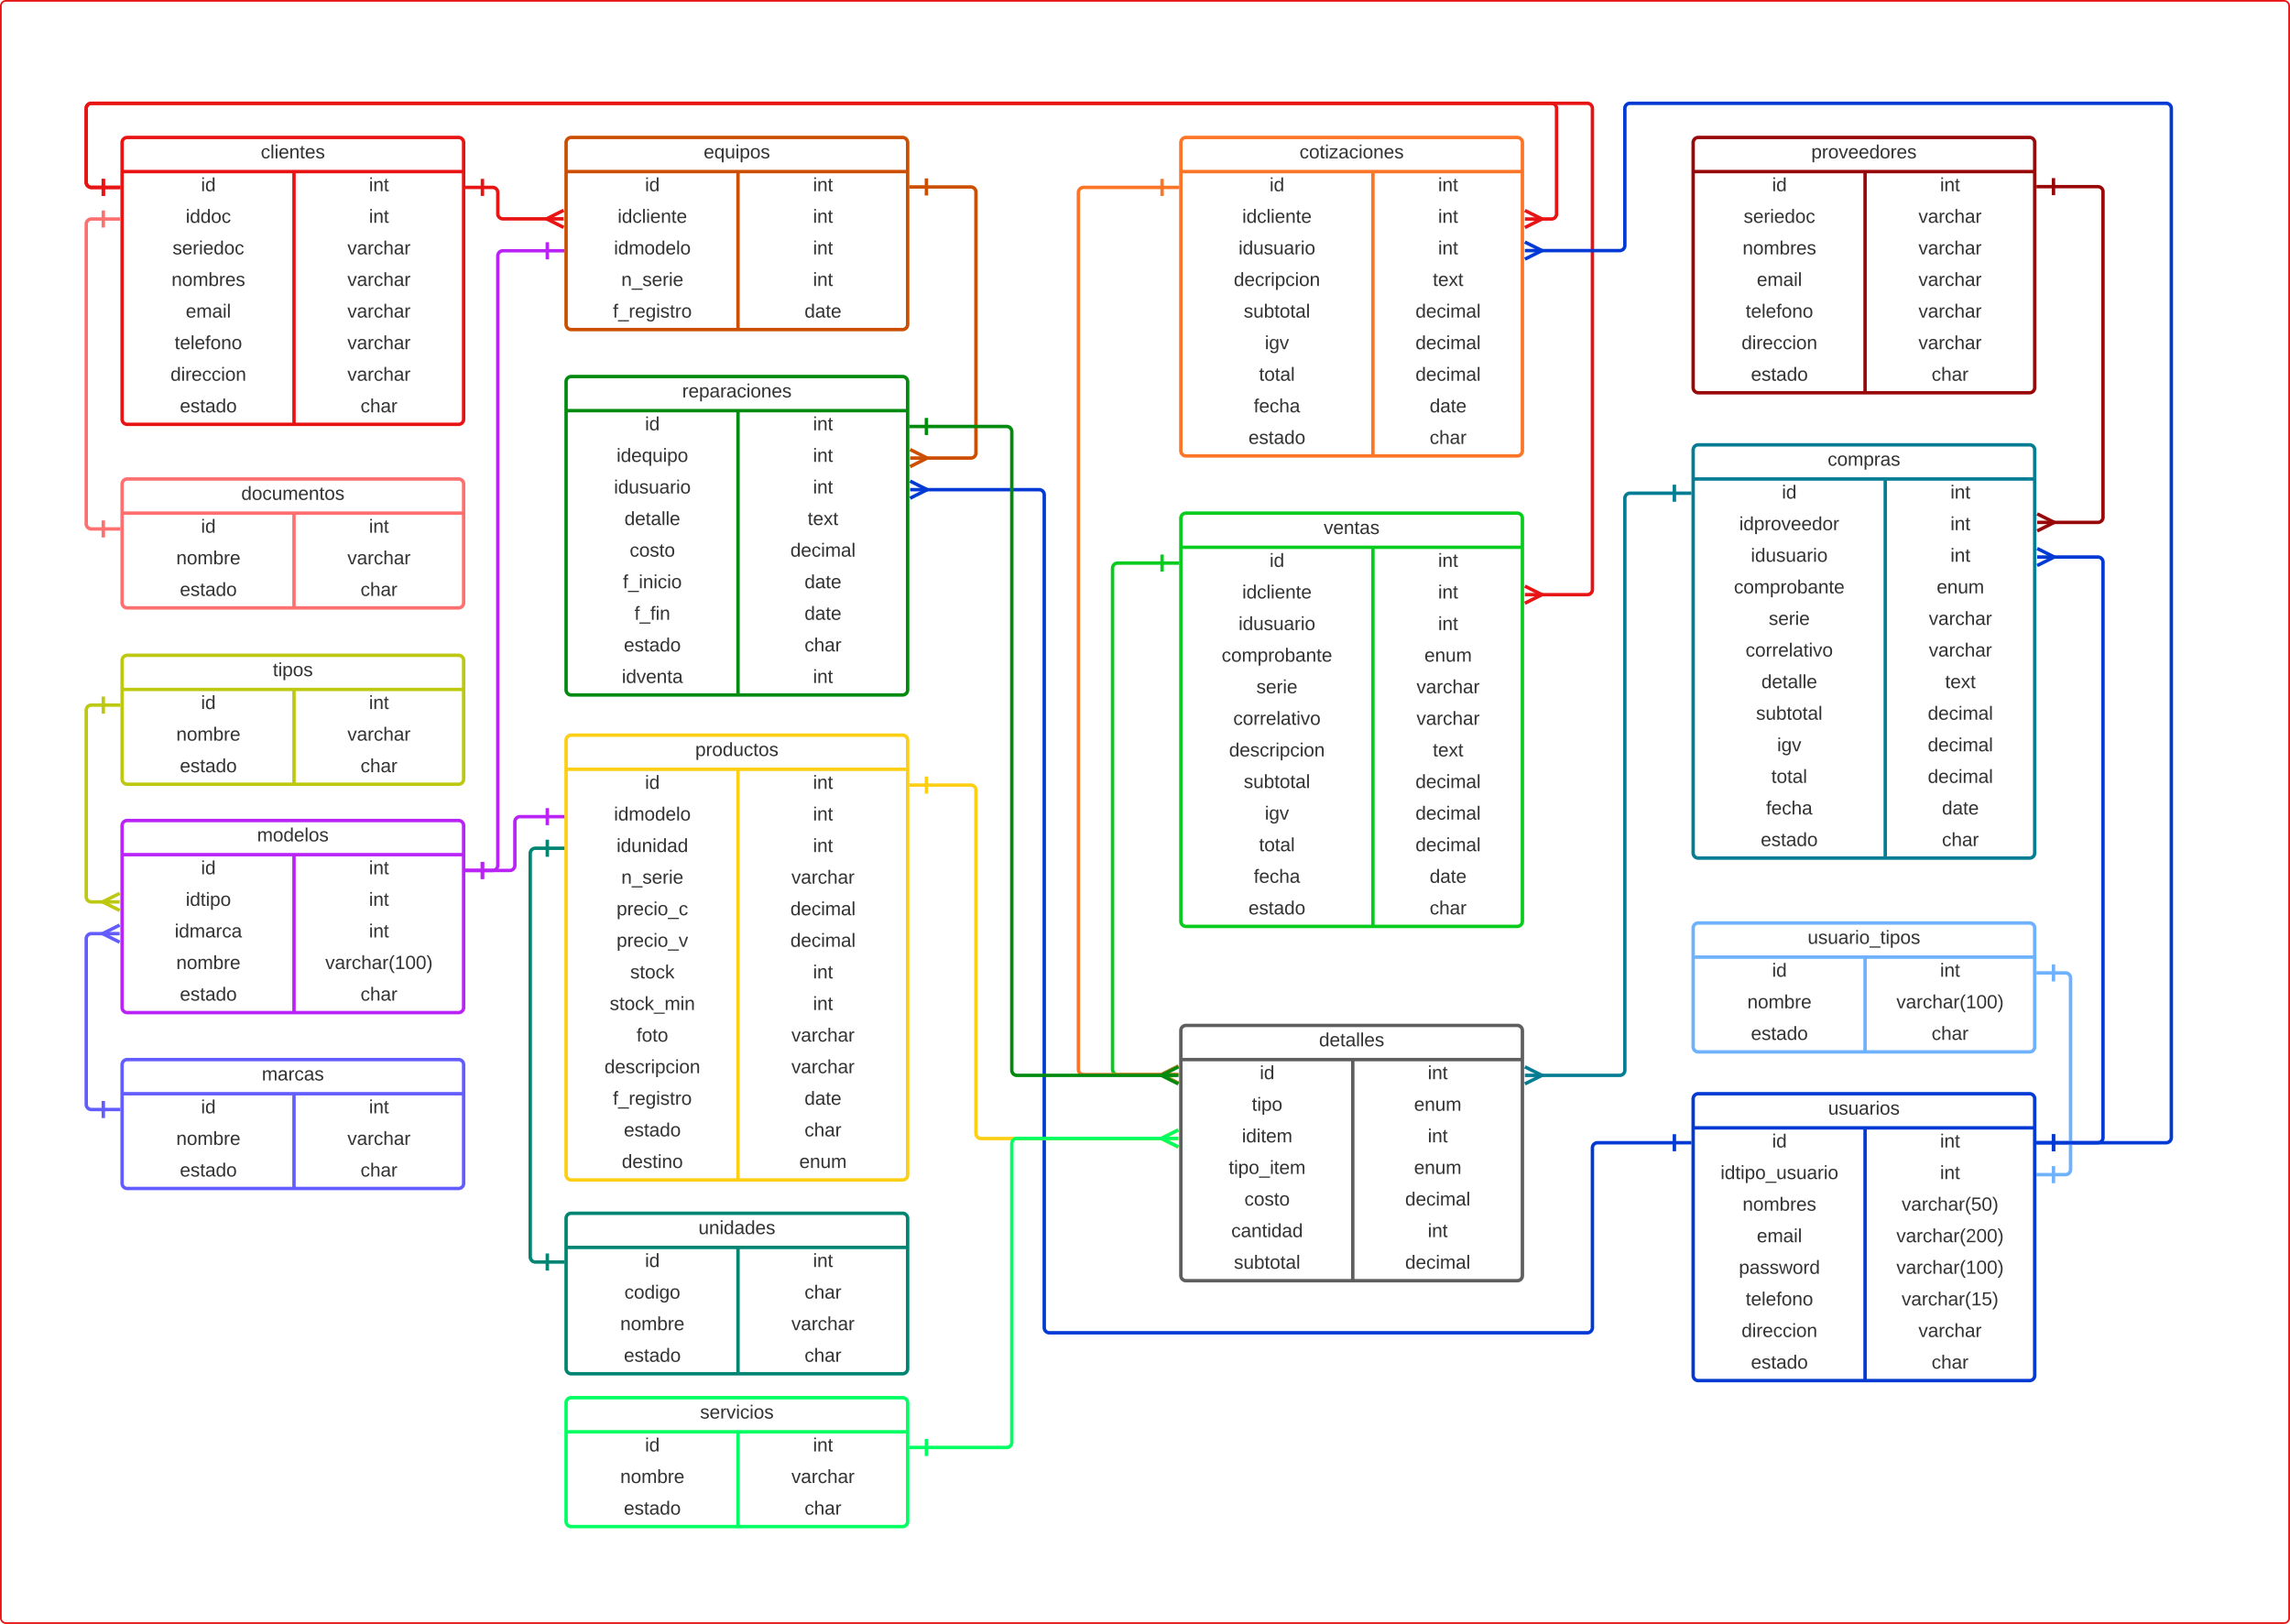 <svg xmlns="http://www.w3.org/2000/svg" xmlns:xlink="http://www.w3.org/1999/xlink" xmlns:lucid="lucid" width="2682" height="1902"><g transform="translate(-479 -399)" lucid:page-tab-id="0_0"><path d="M0 0h3677.73v2581.67H0z" fill="#fff"/><path d="M480 406a6 6 0 0 1 6-6h2668a6 6 0 0 1 6 6v1888a6 6 0 0 1-6 6H486a6 6 0 0 1-6-6z" stroke="#e81313" stroke-width="2" fill-opacity="0"/><path d="M2462 1686a6 6 0 0 1 6-6h388a6 6 0 0 1 6 6v324a6 6 0 0 1-6 6h-388a6 6 0 0 1-6-6z" fill="#fff"/><path d="M2462 1686a6 6 0 0 1 6-6h388a6 6 0 0 1 6 6v324a6 6 0 0 1-6 6h-388a6 6 0 0 1-6-6zM2462 1720h400M2663.33 1720v296" stroke="#0039d4" stroke-width="4" fill="none"/><use xlink:href="#a" transform="matrix(1,0,0,1,2472,1680) translate(148.086 24.444)"/><use xlink:href="#b" transform="matrix(1,0,0,1,2467,1722.5) translate(87.389 20.444)"/><use xlink:href="#c" transform="matrix(1,0,0,1,2668.333,1722.5) translate(82.802 20.444)"/><use xlink:href="#d" transform="matrix(1,0,0,1,2467,1759.5) translate(26.988 20.444)"/><use xlink:href="#c" transform="matrix(1,0,0,1,2668.333,1759.5) translate(82.802 20.444)"/><use xlink:href="#e" transform="matrix(1,0,0,1,2467,1796.5) translate(52.852 20.444)"/><use xlink:href="#f" transform="matrix(1,0,0,1,2668.333,1796.5) translate(37.833 20.444)"/><use xlink:href="#g" transform="matrix(1,0,0,1,2467,1833.5) translate(69.549 20.444)"/><use xlink:href="#h" transform="matrix(1,0,0,1,2668.333,1833.5) translate(31.66 20.444)"/><use xlink:href="#i" transform="matrix(1,0,0,1,2467,1870.5) translate(48.531 20.444)"/><use xlink:href="#j" transform="matrix(1,0,0,1,2668.333,1870.5) translate(31.66 20.444)"/><use xlink:href="#k" transform="matrix(1,0,0,1,2467,1907.5) translate(56.525 20.444)"/><use xlink:href="#l" transform="matrix(1,0,0,1,2668.333,1907.5) translate(37.833 20.444)"/><use xlink:href="#m" transform="matrix(1,0,0,1,2467,1944.5) translate(51.648 20.444)"/><use xlink:href="#n" transform="matrix(1,0,0,1,2668.333,1944.5) translate(57.525 20.444)"/><use xlink:href="#o" transform="matrix(1,0,0,1,2467,1981.5) translate(62.667 20.444)"/><use xlink:href="#p" transform="matrix(1,0,0,1,2668.333,1981.5) translate(72.926 20.444)"/><path d="M1142 846a6 6 0 0 1 6-6h388a6 6 0 0 1 6 6v361a6 6 0 0 1-6 6h-388a6 6 0 0 1-6-6z" fill="#fff"/><path d="M1142 846a6 6 0 0 1 6-6h388a6 6 0 0 1 6 6v361a6 6 0 0 1-6 6h-388a6 6 0 0 1-6-6zM1142 880h400M1343.33 880v333" stroke="#008a0e" stroke-width="4" fill="none"/><use xlink:href="#q" transform="matrix(1,0,0,1,1152,840) translate(125.895 24.444)"/><use xlink:href="#b" transform="matrix(1,0,0,1,1147,882.5) translate(87.389 20.444)"/><use xlink:href="#c" transform="matrix(1,0,0,1,1348.333,882.5) translate(82.802 20.444)"/><use xlink:href="#r" transform="matrix(1,0,0,1,1147,919.5) translate(54.086 20.444)"/><use xlink:href="#c" transform="matrix(1,0,0,1,1348.333,919.5) translate(82.802 20.444)"/><use xlink:href="#s" transform="matrix(1,0,0,1,1147,956.5) translate(51.031 20.444)"/><use xlink:href="#c" transform="matrix(1,0,0,1,1348.333,956.5) translate(82.802 20.444)"/><use xlink:href="#t" transform="matrix(1,0,0,1,1147,993.5) translate(63.346 20.444)"/><use xlink:href="#u" transform="matrix(1,0,0,1,1348.333,993.5) translate(76.599 20.444)"/><use xlink:href="#v" transform="matrix(1,0,0,1,1147,1030.5) translate(69.457 20.444)"/><use xlink:href="#w" transform="matrix(1,0,0,1,1348.333,1030.5) translate(56.321 20.444)"/><use xlink:href="#x" transform="matrix(1,0,0,1,1147,1067.5) translate(61.525 20.444)"/><use xlink:href="#y" transform="matrix(1,0,0,1,1348.333,1067.5) translate(72.895 20.444)"/><use xlink:href="#z" transform="matrix(1,0,0,1,1147,1104.5) translate(75.043 20.444)"/><use xlink:href="#y" transform="matrix(1,0,0,1,1348.333,1104.5) translate(72.895 20.444)"/><use xlink:href="#o" transform="matrix(1,0,0,1,1147,1141.5) translate(62.667 20.444)"/><use xlink:href="#p" transform="matrix(1,0,0,1,1348.333,1141.5) translate(72.926 20.444)"/><use xlink:href="#A" transform="matrix(1,0,0,1,1147,1178.5) translate(60.228 20.444)"/><use xlink:href="#B" transform="matrix(1,0,0,1,1348.333,1178.5) translate(82.802 20.444)"/><path d="M1142 566a6 6 0 0 1 6-6h388a6 6 0 0 1 6 6v213a6 6 0 0 1-6 6h-388a6 6 0 0 1-6-6z" fill="#fff"/><path d="M1142 566a6 6 0 0 1 6-6h388a6 6 0 0 1 6 6v213a6 6 0 0 1-6 6h-388a6 6 0 0 1-6-6zM1142 600h400M1343.33 600v185" stroke="#cc4e00" stroke-width="4" fill="none"/><use xlink:href="#C" transform="matrix(1,0,0,1,1152,560) translate(151.142 24.444)"/><use xlink:href="#b" transform="matrix(1,0,0,1,1147,602.5) translate(87.389 20.444)"/><use xlink:href="#c" transform="matrix(1,0,0,1,1348.333,602.5) translate(82.802 20.444)"/><use xlink:href="#D" transform="matrix(1,0,0,1,1147,639.5) translate(55.352 20.444)"/><use xlink:href="#c" transform="matrix(1,0,0,1,1348.333,639.5) translate(82.802 20.444)"/><use xlink:href="#E" transform="matrix(1,0,0,1,1147,676.5) translate(51.031 20.444)"/><use xlink:href="#c" transform="matrix(1,0,0,1,1348.333,676.5) translate(82.802 20.444)"/><use xlink:href="#F" transform="matrix(1,0,0,1,1147,713.5) translate(59.642 20.444)"/><use xlink:href="#c" transform="matrix(1,0,0,1,1348.333,713.5) translate(82.802 20.444)"/><use xlink:href="#G" transform="matrix(1,0,0,1,1147,750.5) translate(49.796 20.444)"/><use xlink:href="#y" transform="matrix(1,0,0,1,1348.333,750.5) translate(72.895 20.444)"/><path d="M2462 1486a6 6 0 0 1 6-6h388a6 6 0 0 1 6 6v139a6 6 0 0 1-6 6h-388a6 6 0 0 1-6-6z" fill="#fff"/><path d="M2462 1486a6 6 0 0 1 6-6h388a6 6 0 0 1 6 6v139a6 6 0 0 1-6 6h-388a6 6 0 0 1-6-6zM2462 1520h400M2663.33 1520v111" stroke="#6db1ff" stroke-width="4" fill="none"/><use xlink:href="#H" transform="matrix(1,0,0,1,2472,1480) translate(124.043 24.444)"/><use xlink:href="#b" transform="matrix(1,0,0,1,2467,1522.5) translate(87.389 20.444)"/><use xlink:href="#c" transform="matrix(1,0,0,1,2668.333,1522.5) translate(82.802 20.444)"/><use xlink:href="#I" transform="matrix(1,0,0,1,2467,1559.5) translate(58.407 20.444)"/><use xlink:href="#j" transform="matrix(1,0,0,1,2668.333,1559.5) translate(31.66 20.444)"/><use xlink:href="#o" transform="matrix(1,0,0,1,2467,1596.5) translate(62.667 20.444)"/><use xlink:href="#p" transform="matrix(1,0,0,1,2668.333,1596.5) translate(72.926 20.444)"/><path d="M1142 1266a6 6 0 0 1 6-6h388a6 6 0 0 1 6 6v509a6 6 0 0 1-6 6h-388a6 6 0 0 1-6-6z" fill="#fff"/><path d="M1142 1266a6 6 0 0 1 6-6h388a6 6 0 0 1 6 6v509a6 6 0 0 1-6 6h-388a6 6 0 0 1-6-6zM1142 1300h400M1343.33 1300v481" stroke="#fcce14" stroke-width="4" fill="none"/><use xlink:href="#J" transform="matrix(1,0,0,1,1152,1260) translate(141.265 24.444)"/><use xlink:href="#b" transform="matrix(1,0,0,1,1147,1302.5) translate(87.389 20.444)"/><use xlink:href="#c" transform="matrix(1,0,0,1,1348.333,1302.5) translate(82.802 20.444)"/><use xlink:href="#E" transform="matrix(1,0,0,1,1147,1339.5) translate(51.031 20.444)"/><use xlink:href="#c" transform="matrix(1,0,0,1,1348.333,1339.5) translate(82.802 20.444)"/><use xlink:href="#K" transform="matrix(1,0,0,1,1147,1376.5) translate(54.086 20.444)"/><use xlink:href="#c" transform="matrix(1,0,0,1,1348.333,1376.5) translate(82.802 20.444)"/><use xlink:href="#F" transform="matrix(1,0,0,1,1147,1413.5) translate(59.642 20.444)"/><use xlink:href="#n" transform="matrix(1,0,0,1,1348.333,1413.5) translate(57.525 20.444)"/><use xlink:href="#L" transform="matrix(1,0,0,1,1147,1450.5) translate(54.086 20.444)"/><use xlink:href="#w" transform="matrix(1,0,0,1,1348.333,1450.5) translate(56.321 20.444)"/><use xlink:href="#M" transform="matrix(1,0,0,1,1147,1487.5) translate(54.086 20.444)"/><use xlink:href="#w" transform="matrix(1,0,0,1,1348.333,1487.5) translate(56.321 20.444)"/><use xlink:href="#N" transform="matrix(1,0,0,1,1147,1524.5) translate(70.074 20.444)"/><use xlink:href="#c" transform="matrix(1,0,0,1,1348.333,1524.5) translate(82.802 20.444)"/><use xlink:href="#O" transform="matrix(1,0,0,1,1147,1561.5) translate(46.062 20.444)"/><use xlink:href="#c" transform="matrix(1,0,0,1,1348.333,1561.5) translate(82.802 20.444)"/><use xlink:href="#P" transform="matrix(1,0,0,1,1147,1598.5) translate(77.481 20.444)"/><use xlink:href="#n" transform="matrix(1,0,0,1,1348.333,1598.5) translate(57.525 20.444)"/><use xlink:href="#Q" transform="matrix(1,0,0,1,1147,1635.5) translate(39.92 20.444)"/><use xlink:href="#n" transform="matrix(1,0,0,1,1348.333,1635.5) translate(57.525 20.444)"/><use xlink:href="#G" transform="matrix(1,0,0,1,1147,1672.5) translate(49.796 20.444)"/><use xlink:href="#y" transform="matrix(1,0,0,1,1348.333,1672.5) translate(72.895 20.444)"/><use xlink:href="#o" transform="matrix(1,0,0,1,1147,1709.5) translate(62.667 20.444)"/><use xlink:href="#p" transform="matrix(1,0,0,1,1348.333,1709.5) translate(72.926 20.444)"/><use xlink:href="#R" transform="matrix(1,0,0,1,1147,1746.5) translate(60.228 20.444)"/><use xlink:href="#S" transform="matrix(1,0,0,1,1348.333,1746.5) translate(66.753 20.444)"/><path d="M622 1646a6 6 0 0 1 6-6h388a6 6 0 0 1 6 6v139a6 6 0 0 1-6 6H628a6 6 0 0 1-6-6z" fill="#fff"/><path d="M622 1646a6 6 0 0 1 6-6h388a6 6 0 0 1 6 6v139a6 6 0 0 1-6 6H628a6 6 0 0 1-6-6zM622 1680h400M823.33 1680v111" stroke="#635dff" stroke-width="4" fill="none"/><use xlink:href="#T" transform="matrix(1,0,0,1,632,1640) translate(153.642 24.444)"/><use xlink:href="#b" transform="matrix(1,0,0,1,627,1682.5) translate(87.389 20.444)"/><use xlink:href="#c" transform="matrix(1,0,0,1,828.333,1682.5) translate(82.802 20.444)"/><use xlink:href="#I" transform="matrix(1,0,0,1,627,1719.5) translate(58.407 20.444)"/><use xlink:href="#n" transform="matrix(1,0,0,1,828.333,1719.5) translate(57.525 20.444)"/><use xlink:href="#o" transform="matrix(1,0,0,1,627,1756.5) translate(62.667 20.444)"/><use xlink:href="#p" transform="matrix(1,0,0,1,828.333,1756.5) translate(72.926 20.444)"/><path d="M622 1366a6 6 0 0 1 6-6h388a6 6 0 0 1 6 6v213a6 6 0 0 1-6 6H628a6 6 0 0 1-6-6z" fill="#fff"/><path d="M622 1366a6 6 0 0 1 6-6h388a6 6 0 0 1 6 6v213a6 6 0 0 1-6 6H628a6 6 0 0 1-6-6zM622 1400h400M823.33 1400v185" stroke="#ba23f6" stroke-width="4" fill="none"/><use xlink:href="#U" transform="matrix(1,0,0,1,632,1360) translate(148.086 24.444)"/><use xlink:href="#b" transform="matrix(1,0,0,1,627,1402.5) translate(87.389 20.444)"/><use xlink:href="#c" transform="matrix(1,0,0,1,828.333,1402.5) translate(82.802 20.444)"/><use xlink:href="#V" transform="matrix(1,0,0,1,627,1439.5) translate(69.519 20.444)"/><use xlink:href="#c" transform="matrix(1,0,0,1,828.333,1439.5) translate(82.802 20.444)"/><use xlink:href="#W" transform="matrix(1,0,0,1,627,1476.5) translate(56.586 20.444)"/><use xlink:href="#c" transform="matrix(1,0,0,1,828.333,1476.5) translate(82.802 20.444)"/><use xlink:href="#I" transform="matrix(1,0,0,1,627,1513.5) translate(58.407 20.444)"/><use xlink:href="#j" transform="matrix(1,0,0,1,828.333,1513.5) translate(31.66 20.444)"/><use xlink:href="#o" transform="matrix(1,0,0,1,627,1550.5) translate(62.667 20.444)"/><use xlink:href="#p" transform="matrix(1,0,0,1,828.333,1550.5) translate(72.926 20.444)"/><path d="M622 566a6 6 0 0 1 6-6h388a6 6 0 0 1 6 6v324a6 6 0 0 1-6 6H628a6 6 0 0 1-6-6z" fill="#fff"/><path d="M622 566a6 6 0 0 1 6-6h388a6 6 0 0 1 6 6v324a6 6 0 0 1-6 6H628a6 6 0 0 1-6-6zM622 600h400M823.33 600v296" stroke="#e81313" stroke-width="4" fill="none"/><use xlink:href="#X" transform="matrix(1,0,0,1,632,560) translate(152.407 24.444)"/><use xlink:href="#b" transform="matrix(1,0,0,1,627,602.5) translate(87.389 20.444)"/><use xlink:href="#c" transform="matrix(1,0,0,1,828.333,602.5) translate(82.802 20.444)"/><use xlink:href="#Y" transform="matrix(1,0,0,1,627,639.5) translate(69.488 20.444)"/><use xlink:href="#c" transform="matrix(1,0,0,1,828.333,639.5) translate(82.802 20.444)"/><use xlink:href="#Z" transform="matrix(1,0,0,1,627,676.5) translate(54.086 20.444)"/><use xlink:href="#n" transform="matrix(1,0,0,1,828.333,676.5) translate(57.525 20.444)"/><use xlink:href="#e" transform="matrix(1,0,0,1,627,713.5) translate(52.852 20.444)"/><use xlink:href="#n" transform="matrix(1,0,0,1,828.333,713.5) translate(57.525 20.444)"/><use xlink:href="#g" transform="matrix(1,0,0,1,627,750.5) translate(69.549 20.444)"/><use xlink:href="#n" transform="matrix(1,0,0,1,828.333,750.5) translate(57.525 20.444)"/><use xlink:href="#k" transform="matrix(1,0,0,1,627,787.5) translate(56.525 20.444)"/><use xlink:href="#n" transform="matrix(1,0,0,1,828.333,787.5) translate(57.525 20.444)"/><use xlink:href="#m" transform="matrix(1,0,0,1,627,824.5) translate(51.648 20.444)"/><use xlink:href="#n" transform="matrix(1,0,0,1,828.333,824.5) translate(57.525 20.444)"/><use xlink:href="#o" transform="matrix(1,0,0,1,627,861.5) translate(62.667 20.444)"/><use xlink:href="#p" transform="matrix(1,0,0,1,828.333,861.5) translate(72.926 20.444)"/><path d="M1564 617.96h52a6 6 0 0 1 6 6V929.5a6 6 0 0 1-6 6h-54.35" stroke="#cc4e00" stroke-width="4" fill="none"/><path d="M1564 627.96v-20M1544 617.96h20" stroke="#cc4e00" stroke-width="4" fill="#fff"/><path d="M1544.9 925.5l20 10-20 10" stroke="#cc4e00" stroke-width="4" fill="#fff" fill-opacity="0"/><path d="M1544.9 935.5h20" stroke="#cc4e00" stroke-width="4" fill="#fff"/><path d="M1044 618.5h12a6 6 0 0 1 6 6v24.83a6 6 0 0 0 6 6h54.35" stroke="#e81313" stroke-width="4" fill="none"/><path d="M1044 628.5v-20M1024 618.5h20" stroke="#e81313" stroke-width="4" fill="#fff"/><path d="M1139.1 665.33l-20-10 20-10" stroke="#e81313" stroke-width="4" fill="#fff" fill-opacity="0"/><path d="M1139.1 655.33h-20" stroke="#e81313" stroke-width="4" fill="#fff"/><path d="M1120 692.7h-52a6 6 0 0 0-6 6v713.8a6 6 0 0 1-6 6h-12" stroke="#ba23f6" stroke-width="4" fill="none"/><path d="M1120 682.7v20M1140 692.7h-20M1044 1428.5v-20M1024 1418.5h20" stroke="#ba23f6" stroke-width="4" fill="#fff"/><path d="M1044 1418.5h32a6 6 0 0 0 6-6v-51a6 6 0 0 1 6-6h32" stroke="#ba23f6" stroke-width="4" fill="none"/><path d="M1044 1428.5v-20M1024 1418.5h20M1120 1345.5v20M1140 1355.5h-20" stroke="#ba23f6" stroke-width="4" fill="#fff"/><path d="M600 1698.5h-14a6 6 0 0 1-6-6v-194a6 6 0 0 1 6-6h16.35" stroke="#635dff" stroke-width="4" fill="none"/><path d="M600 1688.5v20M620 1698.5h-20" stroke="#635dff" stroke-width="4" fill="#fff"/><path d="M619.1 1502.5l-20-10 20-10" stroke="#635dff" stroke-width="4" fill="#fff" fill-opacity="0"/><path d="M619.1 1492.5h-20" stroke="#635dff" stroke-width="4" fill="#fff"/><path d="M1862 1006a6 6 0 0 1 6-6h388a6 6 0 0 1 6 6v472a6 6 0 0 1-6 6h-388a6 6 0 0 1-6-6z" fill="#fff"/><path d="M1862 1006a6 6 0 0 1 6-6h388a6 6 0 0 1 6 6v472a6 6 0 0 1-6 6h-388a6 6 0 0 1-6-6zM1862 1040h400M2086.96 1040v444" stroke="#07cc1e" stroke-width="4" fill="none"/><use xlink:href="#aa" transform="matrix(1,0,0,1,1872,1000) translate(157.284 24.444)"/><use xlink:href="#b" transform="matrix(1,0,0,1,1867,1042.5) translate(98.889 20.444)"/><use xlink:href="#c" transform="matrix(1,0,0,1,2091.957,1042.5) translate(71.302 20.444)"/><use xlink:href="#D" transform="matrix(1,0,0,1,1867,1079.5) translate(66.852 20.444)"/><use xlink:href="#c" transform="matrix(1,0,0,1,2091.957,1079.5) translate(71.302 20.444)"/><use xlink:href="#s" transform="matrix(1,0,0,1,1867,1116.5) translate(62.531 20.444)"/><use xlink:href="#c" transform="matrix(1,0,0,1,2091.957,1116.5) translate(71.302 20.444)"/><use xlink:href="#ab" transform="matrix(1,0,0,1,1867,1153.5) translate(42.747 20.444)"/><use xlink:href="#ac" transform="matrix(1,0,0,1,2091.957,1153.5) translate(55.253 20.444)"/><use xlink:href="#ad" transform="matrix(1,0,0,1,1867,1190.5) translate(83.488 20.444)"/><use xlink:href="#n" transform="matrix(1,0,0,1,2091.957,1190.5) translate(46.025 20.444)"/><use xlink:href="#ae" transform="matrix(1,0,0,1,1867,1227.5) translate(56.389 20.444)"/><use xlink:href="#n" transform="matrix(1,0,0,1,2091.957,1227.5) translate(46.025 20.444)"/><use xlink:href="#Q" transform="matrix(1,0,0,1,1867,1264.5) translate(51.42 20.444)"/><use xlink:href="#u" transform="matrix(1,0,0,1,2091.957,1264.5) translate(65.099 20.444)"/><use xlink:href="#af" transform="matrix(1,0,0,1,1867,1301.5) translate(68.642 20.444)"/><use xlink:href="#w" transform="matrix(1,0,0,1,2091.957,1301.5) translate(44.821 20.444)"/><use xlink:href="#ag" transform="matrix(1,0,0,1,1867,1338.5) translate(93.333 20.444)"/><use xlink:href="#w" transform="matrix(1,0,0,1,2091.957,1338.5) translate(44.821 20.444)"/><use xlink:href="#ah" transform="matrix(1,0,0,1,1867,1375.5) translate(86.543 20.444)"/><use xlink:href="#w" transform="matrix(1,0,0,1,2091.957,1375.5) translate(44.821 20.444)"/><use xlink:href="#ai" transform="matrix(1,0,0,1,1867,1412.5) translate(80.34 20.444)"/><use xlink:href="#y" transform="matrix(1,0,0,1,2091.957,1412.5) translate(61.395 20.444)"/><use xlink:href="#o" transform="matrix(1,0,0,1,1867,1449.5) translate(74.167 20.444)"/><use xlink:href="#p" transform="matrix(1,0,0,1,2091.957,1449.5) translate(61.426 20.444)"/><path d="M600 618.5h-14a6 6 0 0 1-6-6V526a6 6 0 0 1 6-6h1752a6 6 0 0 1 6 6v563.5a6 6 0 0 1-6 6h-56.35" stroke="#e81313" stroke-width="4" fill="none"/><path d="M600 608.5v20M620 618.5h-20" stroke="#e81313" stroke-width="4" fill="#fff"/><path d="M2264.9 1085.5l20 10-20 10" stroke="#e81313" stroke-width="4" fill="#fff" fill-opacity="0"/><path d="M2264.9 1095.5h20" stroke="#e81313" stroke-width="4" fill="#fff"/><path d="M2440 1737.4h-90a6 6 0 0 0-6 6V1954a6 6 0 0 1-6 6h-630a6 6 0 0 1-6-6V978.5a6 6 0 0 0-6-6h-134.35" stroke="#0039d4" stroke-width="4" fill="none"/><path d="M2440 1727.4v20M2460 1737.4h-20" stroke="#0039d4" stroke-width="4" fill="#fff"/><path d="M1544.9 962.5l20 10-20 10" stroke="#0039d4" stroke-width="4" fill="#fff" fill-opacity="0"/><path d="M1544.9 972.5h20" stroke="#0039d4" stroke-width="4" fill="#fff"/><path d="M1142 1826a6 6 0 0 1 6-6h388a6 6 0 0 1 6 6v176a6 6 0 0 1-6 6h-388a6 6 0 0 1-6-6z" fill="#fff"/><path d="M1142 1826a6 6 0 0 1 6-6h388a6 6 0 0 1 6 6v176a6 6 0 0 1-6 6h-388a6 6 0 0 1-6-6zM1142 1860h400M1343.33 1860v148" stroke="#008573" stroke-width="4" fill="none"/><use xlink:href="#aj" transform="matrix(1,0,0,1,1152,1820) translate(144.969 24.444)"/><use xlink:href="#b" transform="matrix(1,0,0,1,1147,1862.5) translate(87.389 20.444)"/><use xlink:href="#c" transform="matrix(1,0,0,1,1348.333,1862.5) translate(82.802 20.444)"/><use xlink:href="#ak" transform="matrix(1,0,0,1,1147,1899.5) translate(63.315 20.444)"/><use xlink:href="#p" transform="matrix(1,0,0,1,1348.333,1899.5) translate(72.926 20.444)"/><use xlink:href="#I" transform="matrix(1,0,0,1,1147,1936.5) translate(58.407 20.444)"/><use xlink:href="#n" transform="matrix(1,0,0,1,1348.333,1936.5) translate(57.525 20.444)"/><use xlink:href="#o" transform="matrix(1,0,0,1,1147,1973.5) translate(62.667 20.444)"/><use xlink:href="#p" transform="matrix(1,0,0,1,1348.333,1973.5) translate(72.926 20.444)"/><path d="M1120 1877.1h-14a6 6 0 0 1-6-6v-472.6a6 6 0 0 1 6-6h14" stroke="#008573" stroke-width="4" fill="none"/><path d="M1120 1867.1v20M1140 1877.1h-20M1120 1382.5v20M1140 1392.5h-20" stroke="#008573" stroke-width="4" fill="#fff"/><path d="M622 966a6 6 0 0 1 6-6h388a6 6 0 0 1 6 6v139a6 6 0 0 1-6 6H628a6 6 0 0 1-6-6z" fill="#fff"/><path d="M622 966a6 6 0 0 1 6-6h388a6 6 0 0 1 6 6v139a6 6 0 0 1-6 6H628a6 6 0 0 1-6-6zM622 1000h400M823.33 1000v111" stroke="#fe7070" stroke-width="4" fill="none"/><use xlink:href="#al" transform="matrix(1,0,0,1,632,960) translate(129.537 24.444)"/><use xlink:href="#b" transform="matrix(1,0,0,1,627,1002.5) translate(87.389 20.444)"/><use xlink:href="#c" transform="matrix(1,0,0,1,828.333,1002.5) translate(82.802 20.444)"/><use xlink:href="#I" transform="matrix(1,0,0,1,627,1039.5) translate(58.407 20.444)"/><use xlink:href="#n" transform="matrix(1,0,0,1,828.333,1039.5) translate(57.525 20.444)"/><use xlink:href="#o" transform="matrix(1,0,0,1,627,1076.5) translate(62.667 20.444)"/><use xlink:href="#p" transform="matrix(1,0,0,1,828.333,1076.5) translate(72.926 20.444)"/><path d="M600 655.5h-14a6 6 0 0 0-6 6v351a6 6 0 0 0 6 6h14" stroke="#fe7070" stroke-width="4" fill="none"/><path d="M600 645.5v20M620 655.5h-20M600 1008.5v20M620 1018.5h-20" stroke="#fe7070" stroke-width="4" fill="#fff"/><path d="M1862 566a6 6 0 0 1 6-6h388a6 6 0 0 1 6 6v361a6 6 0 0 1-6 6h-388a6 6 0 0 1-6-6z" fill="#fff"/><path d="M1862 566a6 6 0 0 1 6-6h388a6 6 0 0 1 6 6v361a6 6 0 0 1-6 6h-388a6 6 0 0 1-6-6zM1862 600h400M2086.96 600v333" stroke="#fc7425" stroke-width="4" fill="none"/><use xlink:href="#am" transform="matrix(1,0,0,1,1872,560) translate(128.951 24.444)"/><use xlink:href="#b" transform="matrix(1,0,0,1,1867,602.5) translate(98.889 20.444)"/><use xlink:href="#c" transform="matrix(1,0,0,1,2091.957,602.5) translate(71.302 20.444)"/><use xlink:href="#D" transform="matrix(1,0,0,1,1867,639.5) translate(66.852 20.444)"/><use xlink:href="#c" transform="matrix(1,0,0,1,2091.957,639.5) translate(71.302 20.444)"/><use xlink:href="#s" transform="matrix(1,0,0,1,1867,676.5) translate(62.531 20.444)"/><use xlink:href="#c" transform="matrix(1,0,0,1,2091.957,676.5) translate(71.302 20.444)"/><use xlink:href="#an" transform="matrix(1,0,0,1,1867,713.5) translate(56.975 20.444)"/><use xlink:href="#u" transform="matrix(1,0,0,1,2091.957,713.5) translate(65.099 20.444)"/><use xlink:href="#af" transform="matrix(1,0,0,1,1867,750.5) translate(68.642 20.444)"/><use xlink:href="#w" transform="matrix(1,0,0,1,2091.957,750.5) translate(44.821 20.444)"/><use xlink:href="#ag" transform="matrix(1,0,0,1,1867,787.5) translate(93.333 20.444)"/><use xlink:href="#w" transform="matrix(1,0,0,1,2091.957,787.5) translate(44.821 20.444)"/><use xlink:href="#ah" transform="matrix(1,0,0,1,1867,824.5) translate(86.543 20.444)"/><use xlink:href="#w" transform="matrix(1,0,0,1,2091.957,824.5) translate(44.821 20.444)"/><use xlink:href="#ai" transform="matrix(1,0,0,1,1867,861.5) translate(80.34 20.444)"/><use xlink:href="#y" transform="matrix(1,0,0,1,2091.957,861.5) translate(61.395 20.444)"/><use xlink:href="#o" transform="matrix(1,0,0,1,1867,898.5) translate(74.167 20.444)"/><use xlink:href="#p" transform="matrix(1,0,0,1,2091.957,898.5) translate(61.426 20.444)"/><path d="M1862 1606a6 6 0 0 1 6-6h388a6 6 0 0 1 6 6v287a6 6 0 0 1-6 6h-388a6 6 0 0 1-6-6z" fill="#fff"/><path d="M1862 1606a6 6 0 0 1 6-6h388a6 6 0 0 1 6 6v287a6 6 0 0 1-6 6h-388a6 6 0 0 1-6-6zM1862 1640h400M2063.33 1640v259" stroke="#5e5e5e" stroke-width="4" fill="none"/><use xlink:href="#ao" transform="matrix(1,0,0,1,1872,1600) translate(151.79 24.444)"/><use xlink:href="#b" transform="matrix(1,0,0,1,1867,1642.5) translate(87.389 20.444)"/><use xlink:href="#c" transform="matrix(1,0,0,1,2068.333,1642.5) translate(82.802 20.444)"/><use xlink:href="#ap" transform="matrix(1,0,0,1,1867,1679.5) translate(78.13 20.444)"/><use xlink:href="#ac" transform="matrix(1,0,0,1,2068.333,1679.5) translate(66.753 20.444)"/><use xlink:href="#aq" transform="matrix(1,0,0,1,1867,1716.5) translate(66.463 20.444)"/><use xlink:href="#c" transform="matrix(1,0,0,1,2068.333,1716.5) translate(82.802 20.444)"/><use xlink:href="#ar" transform="matrix(1,0,0,1,1867,1753.5) translate(51.031 20.444)"/><use xlink:href="#S" transform="matrix(1,0,0,1,2068.333,1753.5) translate(66.753 20.444)"/><use xlink:href="#as" transform="matrix(1,0,0,1,1867,1790.5) translate(69.457 20.444)"/><use xlink:href="#at" transform="matrix(1,0,0,1,2068.333,1790.5) translate(56.321 20.444)"/><use xlink:href="#au" transform="matrix(1,0,0,1,1867,1827.5) translate(54.056 20.444)"/><use xlink:href="#B" transform="matrix(1,0,0,1,2068.333,1827.5) translate(82.802 20.444)"/><use xlink:href="#av" transform="matrix(1,0,0,1,1867,1864.5) translate(57.142 20.444)"/><use xlink:href="#at" transform="matrix(1,0,0,1,2068.333,1864.5) translate(56.321 20.444)"/><path d="M600 618.5h-14a6 6 0 0 1-6-6V526a6 6 0 0 1 6-6h1710a6 6 0 0 1 6 6v123.5a6 6 0 0 1-6 6h-14.35" stroke="#e81313" stroke-width="4" fill="none"/><path d="M600 608.5v20M620 618.5h-20" stroke="#e81313" stroke-width="4" fill="#fff"/><path d="M2264.9 645.5l20 10-20 10" stroke="#e81313" stroke-width="4" fill="#fff" fill-opacity="0"/><path d="M2264.9 655.5h20" stroke="#e81313" stroke-width="4" fill="#fff"/><path d="M1564 1318.5h52a6 6 0 0 1 6 6v402a6 6 0 0 0 6 6h214.35" stroke="#fcce14" stroke-width="4" fill="none"/><path d="M1564 1328.5v-20M1544 1318.5h20" stroke="#fcce14" stroke-width="4" fill="#fff"/><path d="M1859.1 1742.5l-20-10 20-10" stroke="#fcce14" stroke-width="4" fill="#fff" fill-opacity="0"/><path d="M1859.1 1732.5h-20" stroke="#fcce14" stroke-width="4" fill="#fff"/><path d="M2884 1737.4h132a6 6 0 0 0 6-6V526a6 6 0 0 0-6-6h-628a6 6 0 0 0-6 6v160.5a6 6 0 0 1-6 6h-94.35" stroke="#0039d4" stroke-width="4" fill="none"/><path d="M2884 1747.4v-20M2864 1737.4h20" stroke="#0039d4" stroke-width="4" fill="#fff"/><path d="M2264.9 682.5l20 10-20 10" stroke="#0039d4" stroke-width="4" fill="#fff" fill-opacity="0"/><path d="M2264.9 692.5h20" stroke="#0039d4" stroke-width="4" fill="#fff"/><path d="M2884 1538.5h14a6 6 0 0 1 6 6v224.28a6 6 0 0 1-6 6h-14" stroke="#6db1ff" stroke-width="4" fill="none"/><path d="M2884 1548.5v-20M2864 1538.5h20M2884 1784.78v-20M2864 1774.78h20" stroke="#6db1ff" stroke-width="4" fill="#fff"/><path d="M1840 1058.5h-52a6 6 0 0 0-6 6v587.1a6 6 0 0 0 6 6h54.35" stroke="#07cc1e" stroke-width="4" fill="none"/><path d="M1840 1048.5v20M1860 1058.5h-20" stroke="#07cc1e" stroke-width="4" fill="#fff"/><path d="M1859.1 1667.6l-20-10 20-10" stroke="#07cc1e" stroke-width="4" fill="#fff" fill-opacity="0"/><path d="M1859.1 1657.6h-20" stroke="#07cc1e" stroke-width="4" fill="#fff"/><path d="M1840 618.5h-92a6 6 0 0 0-6 6v1027.1a6 6 0 0 0 6 6h94.35" stroke="#fc7425" stroke-width="4" fill="none"/><path d="M1840 608.5v20M1860 618.5h-20" stroke="#fc7425" stroke-width="4" fill="#fff"/><path d="M1859.1 1667.6l-20-10 20-10" stroke="#fc7425" stroke-width="4" fill="#fff" fill-opacity="0"/><path d="M1859.1 1657.6h-20" stroke="#fc7425" stroke-width="4" fill="#fff"/><path d="M1564 898.5h94a6 6 0 0 1 6 6v748a6 6 0 0 0 6 6h172.35" stroke="#008a0e" stroke-width="4" fill="none"/><path d="M1564 908.5v-20M1544 898.5h20" stroke="#008a0e" stroke-width="4" fill="#fff"/><path d="M1859.1 1668.5l-20-10 20-10" stroke="#008a0e" stroke-width="4" fill="#fff" fill-opacity="0"/><path d="M1859.1 1658.5h-20" stroke="#008a0e" stroke-width="4" fill="#fff"/><path d="M2462 566a6 6 0 0 1 6-6h388a6 6 0 0 1 6 6v287a6 6 0 0 1-6 6h-388a6 6 0 0 1-6-6z" fill="#fff"/><path d="M2462 566a6 6 0 0 1 6-6h388a6 6 0 0 1 6 6v287a6 6 0 0 1-6 6h-388a6 6 0 0 1-6-6zM2462 600h400M2663.33 600v259" stroke="#980808" stroke-width="4" fill="none"/><use xlink:href="#aw" transform="matrix(1,0,0,1,2472,560) translate(128.333 24.444)"/><use xlink:href="#b" transform="matrix(1,0,0,1,2467,602.5) translate(87.389 20.444)"/><use xlink:href="#c" transform="matrix(1,0,0,1,2668.333,602.5) translate(82.802 20.444)"/><use xlink:href="#Z" transform="matrix(1,0,0,1,2467,639.5) translate(54.086 20.444)"/><use xlink:href="#n" transform="matrix(1,0,0,1,2668.333,639.5) translate(57.525 20.444)"/><use xlink:href="#e" transform="matrix(1,0,0,1,2467,676.5) translate(52.852 20.444)"/><use xlink:href="#n" transform="matrix(1,0,0,1,2668.333,676.5) translate(57.525 20.444)"/><use xlink:href="#g" transform="matrix(1,0,0,1,2467,713.5) translate(69.549 20.444)"/><use xlink:href="#n" transform="matrix(1,0,0,1,2668.333,713.5) translate(57.525 20.444)"/><use xlink:href="#k" transform="matrix(1,0,0,1,2467,750.5) translate(56.525 20.444)"/><use xlink:href="#n" transform="matrix(1,0,0,1,2668.333,750.5) translate(57.525 20.444)"/><use xlink:href="#m" transform="matrix(1,0,0,1,2467,787.5) translate(51.648 20.444)"/><use xlink:href="#n" transform="matrix(1,0,0,1,2668.333,787.5) translate(57.525 20.444)"/><use xlink:href="#o" transform="matrix(1,0,0,1,2467,824.5) translate(62.667 20.444)"/><use xlink:href="#p" transform="matrix(1,0,0,1,2668.333,824.5) translate(72.926 20.444)"/><path d="M2462 926a6 6 0 0 1 6-6h388a6 6 0 0 1 6 6v472a6 6 0 0 1-6 6h-388a6 6 0 0 1-6-6z" fill="#fff"/><path d="M2462 926a6 6 0 0 1 6-6h388a6 6 0 0 1 6 6v472a6 6 0 0 1-6 6h-388a6 6 0 0 1-6-6zM2462 960h400M2686.96 960v444" stroke="#037d93" stroke-width="4" fill="none"/><use xlink:href="#ax" transform="matrix(1,0,0,1,2472,920) translate(147.469 24.444)"/><use xlink:href="#b" transform="matrix(1,0,0,1,2467,962.5) translate(98.889 20.444)"/><use xlink:href="#c" transform="matrix(1,0,0,1,2691.957,962.5) translate(71.302 20.444)"/><use xlink:href="#ay" transform="matrix(1,0,0,1,2467,999.5) translate(48.951 20.444)"/><use xlink:href="#c" transform="matrix(1,0,0,1,2691.957,999.5) translate(71.302 20.444)"/><use xlink:href="#s" transform="matrix(1,0,0,1,2467,1036.5) translate(62.531 20.444)"/><use xlink:href="#c" transform="matrix(1,0,0,1,2691.957,1036.5) translate(71.302 20.444)"/><use xlink:href="#ab" transform="matrix(1,0,0,1,2467,1073.5) translate(42.747 20.444)"/><use xlink:href="#ac" transform="matrix(1,0,0,1,2691.957,1073.5) translate(55.253 20.444)"/><use xlink:href="#ad" transform="matrix(1,0,0,1,2467,1110.5) translate(83.488 20.444)"/><use xlink:href="#n" transform="matrix(1,0,0,1,2691.957,1110.5) translate(46.025 20.444)"/><use xlink:href="#ae" transform="matrix(1,0,0,1,2467,1147.5) translate(56.389 20.444)"/><use xlink:href="#n" transform="matrix(1,0,0,1,2691.957,1147.5) translate(46.025 20.444)"/><use xlink:href="#t" transform="matrix(1,0,0,1,2467,1184.5) translate(74.846 20.444)"/><use xlink:href="#u" transform="matrix(1,0,0,1,2691.957,1184.5) translate(65.099 20.444)"/><use xlink:href="#af" transform="matrix(1,0,0,1,2467,1221.5) translate(68.642 20.444)"/><use xlink:href="#w" transform="matrix(1,0,0,1,2691.957,1221.5) translate(44.821 20.444)"/><use xlink:href="#ag" transform="matrix(1,0,0,1,2467,1258.5) translate(93.333 20.444)"/><use xlink:href="#w" transform="matrix(1,0,0,1,2691.957,1258.5) translate(44.821 20.444)"/><use xlink:href="#ah" transform="matrix(1,0,0,1,2467,1295.5) translate(86.543 20.444)"/><use xlink:href="#w" transform="matrix(1,0,0,1,2691.957,1295.5) translate(44.821 20.444)"/><use xlink:href="#ai" transform="matrix(1,0,0,1,2467,1332.5) translate(80.34 20.444)"/><use xlink:href="#y" transform="matrix(1,0,0,1,2691.957,1332.5) translate(61.395 20.444)"/><use xlink:href="#o" transform="matrix(1,0,0,1,2467,1369.5) translate(74.167 20.444)"/><use xlink:href="#p" transform="matrix(1,0,0,1,2691.957,1369.5) translate(61.426 20.444)"/><path d="M2884 617.6h52a6 6 0 0 1 6 6v381.25a6 6 0 0 1-6 6h-54.35" stroke="#980808" stroke-width="4" fill="none"/><path d="M2884 627.6v-20M2864 617.6h20" stroke="#980808" stroke-width="4" fill="#fff"/><path d="M2864.9 1000.85l20 10-20 10" stroke="#980808" stroke-width="4" fill="#fff" fill-opacity="0"/><path d="M2864.9 1010.85h20" stroke="#980808" stroke-width="4" fill="#fff"/><path d="M2884 1737.4h52a6 6 0 0 0 6-6v-674a6 6 0 0 0-6-6h-54.35" stroke="#0039d4" stroke-width="4" fill="none"/><path d="M2884 1747.4v-20M2864 1737.4h20" stroke="#0039d4" stroke-width="4" fill="#fff"/><path d="M2864.9 1041.4l20 10-20 10" stroke="#0039d4" stroke-width="4" fill="#fff" fill-opacity="0"/><path d="M2864.9 1051.4h20" stroke="#0039d4" stroke-width="4" fill="#fff"/><path d="M2440 976.66h-52a6 6 0 0 0-6 6v669.84a6 6 0 0 1-6 6h-94.35" stroke="#037d93" stroke-width="4" fill="none"/><path d="M2440 966.66v20M2460 976.66h-20" stroke="#037d93" stroke-width="4" fill="#fff"/><path d="M2264.9 1648.5l20 10-20 10" stroke="#037d93" stroke-width="4" fill="#fff" fill-opacity="0"/><path d="M2264.9 1658.5h20" stroke="#037d93" stroke-width="4" fill="#fff"/><path d="M622 1172.5a6 6 0 0 1 6-6h388a6 6 0 0 1 6 6v139a6 6 0 0 1-6 6H628a6 6 0 0 1-6-6z" fill="#fff"/><path d="M622 1172.5a6 6 0 0 1 6-6h388a6 6 0 0 1 6 6v139a6 6 0 0 1-6 6H628a6 6 0 0 1-6-6zM622 1206.5h400M823.33 1206.5v111" stroke="#bdc910" stroke-width="4" fill="none"/><use xlink:href="#az" transform="matrix(1,0,0,1,632,1166.5) translate(166.574 24.444)"/><use xlink:href="#b" transform="matrix(1,0,0,1,627,1209) translate(87.389 20.444)"/><use xlink:href="#c" transform="matrix(1,0,0,1,828.333,1209) translate(82.802 20.444)"/><use xlink:href="#I" transform="matrix(1,0,0,1,627,1246) translate(58.407 20.444)"/><use xlink:href="#n" transform="matrix(1,0,0,1,828.333,1246) translate(57.525 20.444)"/><use xlink:href="#o" transform="matrix(1,0,0,1,627,1283) translate(62.667 20.444)"/><use xlink:href="#p" transform="matrix(1,0,0,1,828.333,1283) translate(72.926 20.444)"/><path d="M600 1224.83h-14a6 6 0 0 0-6 6v218.5a6 6 0 0 0 6 6h16.35" stroke="#bdc910" stroke-width="4" fill="none"/><path d="M600 1214.83v20M620 1224.83h-20" stroke="#bdc910" stroke-width="4" fill="#fff"/><path d="M619.1 1465.33l-20-10 20-10" stroke="#bdc910" stroke-width="4" fill="#fff" fill-opacity="0"/><path d="M619.1 1455.33h-20" stroke="#bdc910" stroke-width="4" fill="#fff"/><path d="M1142 2042a6 6 0 0 1 6-6h388a6 6 0 0 1 6 6v139a6 6 0 0 1-6 6h-388a6 6 0 0 1-6-6z" fill="#fff"/><path d="M1142 2042a6 6 0 0 1 6-6h388a6 6 0 0 1 6 6v139a6 6 0 0 1-6 6h-388a6 6 0 0 1-6-6zM1142 2076h400M1343.33 2076v111" stroke="#00ff62" stroke-width="4" fill="none"/><use xlink:href="#aA" transform="matrix(1,0,0,1,1152,2036) translate(146.883 24.444)"/><use xlink:href="#aB" transform="matrix(1,0,0,1,1147,2078.5) translate(87.389 20.444)"/><use xlink:href="#B" transform="matrix(1,0,0,1,1348.333,2078.5) translate(82.802 20.444)"/><use xlink:href="#aC" transform="matrix(1,0,0,1,1147,2115.5) translate(58.407 20.444)"/><use xlink:href="#aD" transform="matrix(1,0,0,1,1348.333,2115.5) translate(57.525 20.444)"/><use xlink:href="#aE" transform="matrix(1,0,0,1,1147,2152.5) translate(62.667 20.444)"/><use xlink:href="#aF" transform="matrix(1,0,0,1,1348.333,2152.5) translate(72.926 20.444)"/><path d="M1564 2094.33h94a6 6 0 0 0 6-6v-350a6 6 0 0 1 6-6h172.35" stroke="#00ff62" stroke-width="4" fill="none"/><path d="M1564 2104.33v-20M1544 2094.33h20" stroke="#00ff62" stroke-width="4" fill="#fff"/><path d="M1859.1 1742.33l-20-10 20-10" stroke="#00ff62" stroke-width="4" fill="#fff" fill-opacity="0"/><path d="M1859.1 1732.33h-20" stroke="#00ff62" stroke-width="4" fill="#fff"/><defs><path fill="#333" d="M84 4C-5 8 30-112 23-190h32v120c0 31 7 50 39 49 72-2 45-101 50-169h31l1 190h-30c-1-10 1-25-2-33-11 22-28 36-60 37" id="aG"/><path fill="#333" d="M135-143c-3-34-86-38-87 0 15 53 115 12 119 90S17 21 10-45l28-5c4 36 97 45 98 0-10-56-113-15-118-90-4-57 82-63 122-42 12 7 21 19 24 35" id="aH"/><path fill="#333" d="M141-36C126-15 110 5 73 4 37 3 15-17 15-53c-1-64 63-63 125-63 3-35-9-54-41-54-24 1-41 7-42 31l-33-3c5-37 33-52 76-52 45 0 72 20 72 64v82c-1 20 7 32 28 27v20c-31 9-61-2-59-35zM48-53c0 20 12 33 32 33 41-3 63-29 60-74-43 2-92-5-92 41" id="aI"/><path fill="#333" d="M114-163C36-179 61-72 57 0H25l-1-190h30c1 12-1 29 2 39 6-27 23-49 58-41v29" id="aJ"/><path fill="#333" d="M24-231v-30h32v30H24zM24 0v-190h32V0H24" id="aK"/><path fill="#333" d="M100-194c62-1 85 37 85 99 1 63-27 99-86 99S16-35 15-95c0-66 28-99 85-99zM99-20c44 1 53-31 53-75 0-43-8-75-51-75s-53 32-53 75 10 74 51 75" id="aL"/><g id="a"><use transform="matrix(0.062,0,0,0.062,0,0)" xlink:href="#aG"/><use transform="matrix(0.062,0,0,0.062,12.346,0)" xlink:href="#aH"/><use transform="matrix(0.062,0,0,0.062,23.457,0)" xlink:href="#aG"/><use transform="matrix(0.062,0,0,0.062,35.802,0)" xlink:href="#aI"/><use transform="matrix(0.062,0,0,0.062,48.148,0)" xlink:href="#aJ"/><use transform="matrix(0.062,0,0,0.062,55.494,0)" xlink:href="#aK"/><use transform="matrix(0.062,0,0,0.062,60.37,0)" xlink:href="#aL"/><use transform="matrix(0.062,0,0,0.062,72.716,0)" xlink:href="#aH"/></g><path fill="#333" d="M85-194c31 0 48 13 60 33l-1-100h32l1 261h-30c-2-10 0-23-3-31C134-8 116 4 85 4 32 4 16-35 15-94c0-66 23-100 70-100zm9 24c-40 0-46 34-46 75 0 40 6 74 45 74 42 0 51-32 51-76 0-42-9-74-50-73" id="aM"/><g id="b"><use transform="matrix(0.062,0,0,0.062,0,0)" xlink:href="#aK"/><use transform="matrix(0.062,0,0,0.062,4.877,0)" xlink:href="#aM"/></g><path fill="#333" d="M117-194c89-4 53 116 60 194h-32v-121c0-31-8-49-39-48C34-167 62-67 57 0H25l-1-190h30c1 10-1 24 2 32 11-22 29-35 61-36" id="aN"/><path fill="#333" d="M59-47c-2 24 18 29 38 22v24C64 9 27 4 27-40v-127H5v-23h24l9-43h21v43h35v23H59v120" id="aO"/><g id="c"><use transform="matrix(0.062,0,0,0.062,0,0)" xlink:href="#aK"/><use transform="matrix(0.062,0,0,0.062,4.877,0)" xlink:href="#aN"/><use transform="matrix(0.062,0,0,0.062,17.222,0)" xlink:href="#aO"/></g><path fill="#333" d="M115-194c55 1 70 41 70 98S169 2 115 4C84 4 66-9 55-30l1 105H24l-1-265h31l2 30c10-21 28-34 59-34zm-8 174c40 0 45-34 45-75s-6-73-45-74c-42 0-51 32-51 76 0 43 10 73 51 73" id="aP"/><path fill="#333" d="M-5 72V49h209v23H-5" id="aQ"/><g id="d"><use transform="matrix(0.062,0,0,0.062,0,0)" xlink:href="#aK"/><use transform="matrix(0.062,0,0,0.062,4.877,0)" xlink:href="#aM"/><use transform="matrix(0.062,0,0,0.062,17.222,0)" xlink:href="#aO"/><use transform="matrix(0.062,0,0,0.062,23.395,0)" xlink:href="#aK"/><use transform="matrix(0.062,0,0,0.062,28.272,0)" xlink:href="#aP"/><use transform="matrix(0.062,0,0,0.062,40.617,0)" xlink:href="#aL"/><use transform="matrix(0.062,0,0,0.062,52.963,0)" xlink:href="#aQ"/><use transform="matrix(0.062,0,0,0.062,65.309,0)" xlink:href="#aG"/><use transform="matrix(0.062,0,0,0.062,77.654,0)" xlink:href="#aH"/><use transform="matrix(0.062,0,0,0.062,88.765,0)" xlink:href="#aG"/><use transform="matrix(0.062,0,0,0.062,101.111,0)" xlink:href="#aI"/><use transform="matrix(0.062,0,0,0.062,113.457,0)" xlink:href="#aJ"/><use transform="matrix(0.062,0,0,0.062,120.802,0)" xlink:href="#aK"/><use transform="matrix(0.062,0,0,0.062,125.679,0)" xlink:href="#aL"/></g><path fill="#333" d="M210-169c-67 3-38 105-44 169h-31v-121c0-29-5-50-35-48C34-165 62-65 56 0H25l-1-190h30c1 10-1 24 2 32 10-44 99-50 107 0 11-21 27-35 58-36 85-2 47 119 55 194h-31v-121c0-29-5-49-35-48" id="aR"/><path fill="#333" d="M115-194c53 0 69 39 70 98 0 66-23 100-70 100C84 3 66-7 56-30L54 0H23l1-261h32v101c10-23 28-34 59-34zm-8 174c40 0 45-34 45-75 0-40-5-75-45-74-42 0-51 32-51 76 0 43 10 73 51 73" id="aS"/><path fill="#333" d="M100-194c63 0 86 42 84 106H49c0 40 14 67 53 68 26 1 43-12 49-29l28 8c-11 28-37 45-77 45C44 4 14-33 15-96c1-61 26-98 85-98zm52 81c6-60-76-77-97-28-3 7-6 17-6 28h103" id="aT"/><g id="e"><use transform="matrix(0.062,0,0,0.062,0,0)" xlink:href="#aN"/><use transform="matrix(0.062,0,0,0.062,12.346,0)" xlink:href="#aL"/><use transform="matrix(0.062,0,0,0.062,24.691,0)" xlink:href="#aR"/><use transform="matrix(0.062,0,0,0.062,43.148,0)" xlink:href="#aS"/><use transform="matrix(0.062,0,0,0.062,55.494,0)" xlink:href="#aJ"/><use transform="matrix(0.062,0,0,0.062,62.84,0)" xlink:href="#aT"/><use transform="matrix(0.062,0,0,0.062,75.185,0)" xlink:href="#aH"/></g><path fill="#333" d="M108 0H70L1-190h34L89-25l56-165h34" id="aU"/><path fill="#333" d="M96-169c-40 0-48 33-48 73s9 75 48 75c24 0 41-14 43-38l32 2c-6 37-31 61-74 61-59 0-76-41-82-99-10-93 101-131 147-64 4 7 5 14 7 22l-32 3c-4-21-16-35-41-35" id="aV"/><path fill="#333" d="M106-169C34-169 62-67 57 0H25v-261h32l-1 103c12-21 28-36 61-36 89 0 53 116 60 194h-32v-121c2-32-8-49-39-48" id="aW"/><path fill="#333" d="M87 75C49 33 22-17 22-94c0-76 28-126 65-167h31c-38 41-64 92-64 168S80 34 118 75H87" id="aX"/><path fill="#333" d="M54-142c48-35 137-8 131 61C196 18 31 33 14-55l32-4c7 23 22 37 52 37 35-1 51-22 54-58 4-55-73-65-99-34H22l8-134h141v27H59" id="aY"/><path fill="#333" d="M101-251c68 0 85 55 85 127S166 4 100 4C33 4 14-52 14-124c0-73 17-127 87-127zm-1 229c47 0 54-49 54-102s-4-102-53-102c-51 0-55 48-55 102 0 53 5 102 54 102" id="aZ"/><path fill="#333" d="M33-261c38 41 65 92 65 168S71 34 33 75H2C39 34 66-17 66-93S39-220 2-261h31" id="ba"/><g id="f"><use transform="matrix(0.062,0,0,0.062,0,0)" xlink:href="#aU"/><use transform="matrix(0.062,0,0,0.062,11.111,0)" xlink:href="#aI"/><use transform="matrix(0.062,0,0,0.062,23.457,0)" xlink:href="#aJ"/><use transform="matrix(0.062,0,0,0.062,30.802,0)" xlink:href="#aV"/><use transform="matrix(0.062,0,0,0.062,41.914,0)" xlink:href="#aW"/><use transform="matrix(0.062,0,0,0.062,54.259,0)" xlink:href="#aI"/><use transform="matrix(0.062,0,0,0.062,66.605,0)" xlink:href="#aJ"/><use transform="matrix(0.062,0,0,0.062,73.951,0)" xlink:href="#aX"/><use transform="matrix(0.062,0,0,0.062,81.296,0)" xlink:href="#aY"/><use transform="matrix(0.062,0,0,0.062,93.642,0)" xlink:href="#aZ"/><use transform="matrix(0.062,0,0,0.062,105.988,0)" xlink:href="#ba"/></g><path fill="#333" d="M24 0v-261h32V0H24" id="bb"/><g id="g"><use transform="matrix(0.062,0,0,0.062,0,0)" xlink:href="#aT"/><use transform="matrix(0.062,0,0,0.062,12.346,0)" xlink:href="#aR"/><use transform="matrix(0.062,0,0,0.062,30.802,0)" xlink:href="#aI"/><use transform="matrix(0.062,0,0,0.062,43.148,0)" xlink:href="#aK"/><use transform="matrix(0.062,0,0,0.062,48.025,0)" xlink:href="#bb"/></g><path fill="#333" d="M101-251c82-7 93 87 43 132L82-64C71-53 59-42 53-27h129V0H18c2-99 128-94 128-182 0-28-16-43-45-43s-46 15-49 41l-32-3c6-41 34-60 81-64" id="bc"/><g id="h"><use transform="matrix(0.062,0,0,0.062,0,0)" xlink:href="#aU"/><use transform="matrix(0.062,0,0,0.062,11.111,0)" xlink:href="#aI"/><use transform="matrix(0.062,0,0,0.062,23.457,0)" xlink:href="#aJ"/><use transform="matrix(0.062,0,0,0.062,30.802,0)" xlink:href="#aV"/><use transform="matrix(0.062,0,0,0.062,41.914,0)" xlink:href="#aW"/><use transform="matrix(0.062,0,0,0.062,54.259,0)" xlink:href="#aI"/><use transform="matrix(0.062,0,0,0.062,66.605,0)" xlink:href="#aJ"/><use transform="matrix(0.062,0,0,0.062,73.951,0)" xlink:href="#aX"/><use transform="matrix(0.062,0,0,0.062,81.296,0)" xlink:href="#bc"/><use transform="matrix(0.062,0,0,0.062,93.642,0)" xlink:href="#aZ"/><use transform="matrix(0.062,0,0,0.062,105.988,0)" xlink:href="#aZ"/><use transform="matrix(0.062,0,0,0.062,118.333,0)" xlink:href="#ba"/></g><path fill="#333" d="M206 0h-36l-40-164L89 0H53L-1-190h32L70-26l43-164h34l41 164 42-164h31" id="bd"/><g id="i"><use transform="matrix(0.062,0,0,0.062,0,0)" xlink:href="#aP"/><use transform="matrix(0.062,0,0,0.062,12.346,0)" xlink:href="#aI"/><use transform="matrix(0.062,0,0,0.062,24.691,0)" xlink:href="#aH"/><use transform="matrix(0.062,0,0,0.062,35.802,0)" xlink:href="#aH"/><use transform="matrix(0.062,0,0,0.062,46.914,0)" xlink:href="#bd"/><use transform="matrix(0.062,0,0,0.062,62.901,0)" xlink:href="#aL"/><use transform="matrix(0.062,0,0,0.062,75.247,0)" xlink:href="#aJ"/><use transform="matrix(0.062,0,0,0.062,82.593,0)" xlink:href="#aM"/></g><path fill="#333" d="M27 0v-27h64v-190l-56 39v-29l58-41h29v221h61V0H27" id="be"/><g id="j"><use transform="matrix(0.062,0,0,0.062,0,0)" xlink:href="#aU"/><use transform="matrix(0.062,0,0,0.062,11.111,0)" xlink:href="#aI"/><use transform="matrix(0.062,0,0,0.062,23.457,0)" xlink:href="#aJ"/><use transform="matrix(0.062,0,0,0.062,30.802,0)" xlink:href="#aV"/><use transform="matrix(0.062,0,0,0.062,41.914,0)" xlink:href="#aW"/><use transform="matrix(0.062,0,0,0.062,54.259,0)" xlink:href="#aI"/><use transform="matrix(0.062,0,0,0.062,66.605,0)" xlink:href="#aJ"/><use transform="matrix(0.062,0,0,0.062,73.951,0)" xlink:href="#aX"/><use transform="matrix(0.062,0,0,0.062,81.296,0)" xlink:href="#be"/><use transform="matrix(0.062,0,0,0.062,93.642,0)" xlink:href="#aZ"/><use transform="matrix(0.062,0,0,0.062,105.988,0)" xlink:href="#aZ"/><use transform="matrix(0.062,0,0,0.062,118.333,0)" xlink:href="#ba"/></g><path fill="#333" d="M101-234c-31-9-42 10-38 44h38v23H63V0H32v-167H5v-23h27c-7-52 17-82 69-68v24" id="bf"/><g id="k"><use transform="matrix(0.062,0,0,0.062,0,0)" xlink:href="#aO"/><use transform="matrix(0.062,0,0,0.062,6.173,0)" xlink:href="#aT"/><use transform="matrix(0.062,0,0,0.062,18.519,0)" xlink:href="#bb"/><use transform="matrix(0.062,0,0,0.062,23.395,0)" xlink:href="#aT"/><use transform="matrix(0.062,0,0,0.062,35.741,0)" xlink:href="#bf"/><use transform="matrix(0.062,0,0,0.062,41.914,0)" xlink:href="#aL"/><use transform="matrix(0.062,0,0,0.062,54.259,0)" xlink:href="#aN"/><use transform="matrix(0.062,0,0,0.062,66.605,0)" xlink:href="#aL"/></g><g id="l"><use transform="matrix(0.062,0,0,0.062,0,0)" xlink:href="#aU"/><use transform="matrix(0.062,0,0,0.062,11.111,0)" xlink:href="#aI"/><use transform="matrix(0.062,0,0,0.062,23.457,0)" xlink:href="#aJ"/><use transform="matrix(0.062,0,0,0.062,30.802,0)" xlink:href="#aV"/><use transform="matrix(0.062,0,0,0.062,41.914,0)" xlink:href="#aW"/><use transform="matrix(0.062,0,0,0.062,54.259,0)" xlink:href="#aI"/><use transform="matrix(0.062,0,0,0.062,66.605,0)" xlink:href="#aJ"/><use transform="matrix(0.062,0,0,0.062,73.951,0)" xlink:href="#aX"/><use transform="matrix(0.062,0,0,0.062,81.296,0)" xlink:href="#be"/><use transform="matrix(0.062,0,0,0.062,93.642,0)" xlink:href="#aY"/><use transform="matrix(0.062,0,0,0.062,105.988,0)" xlink:href="#ba"/></g><g id="m"><use transform="matrix(0.062,0,0,0.062,0,0)" xlink:href="#aM"/><use transform="matrix(0.062,0,0,0.062,12.346,0)" xlink:href="#aK"/><use transform="matrix(0.062,0,0,0.062,17.222,0)" xlink:href="#aJ"/><use transform="matrix(0.062,0,0,0.062,24.568,0)" xlink:href="#aT"/><use transform="matrix(0.062,0,0,0.062,36.914,0)" xlink:href="#aV"/><use transform="matrix(0.062,0,0,0.062,48.025,0)" xlink:href="#aV"/><use transform="matrix(0.062,0,0,0.062,59.136,0)" xlink:href="#aK"/><use transform="matrix(0.062,0,0,0.062,64.012,0)" xlink:href="#aL"/><use transform="matrix(0.062,0,0,0.062,76.358,0)" xlink:href="#aN"/></g><g id="n"><use transform="matrix(0.062,0,0,0.062,0,0)" xlink:href="#aU"/><use transform="matrix(0.062,0,0,0.062,11.111,0)" xlink:href="#aI"/><use transform="matrix(0.062,0,0,0.062,23.457,0)" xlink:href="#aJ"/><use transform="matrix(0.062,0,0,0.062,30.802,0)" xlink:href="#aV"/><use transform="matrix(0.062,0,0,0.062,41.914,0)" xlink:href="#aW"/><use transform="matrix(0.062,0,0,0.062,54.259,0)" xlink:href="#aI"/><use transform="matrix(0.062,0,0,0.062,66.605,0)" xlink:href="#aJ"/></g><g id="o"><use transform="matrix(0.062,0,0,0.062,0,0)" xlink:href="#aT"/><use transform="matrix(0.062,0,0,0.062,12.346,0)" xlink:href="#aH"/><use transform="matrix(0.062,0,0,0.062,23.457,0)" xlink:href="#aO"/><use transform="matrix(0.062,0,0,0.062,29.63,0)" xlink:href="#aI"/><use transform="matrix(0.062,0,0,0.062,41.975,0)" xlink:href="#aM"/><use transform="matrix(0.062,0,0,0.062,54.321,0)" xlink:href="#aL"/></g><g id="p"><use transform="matrix(0.062,0,0,0.062,0,0)" xlink:href="#aV"/><use transform="matrix(0.062,0,0,0.062,11.111,0)" xlink:href="#aW"/><use transform="matrix(0.062,0,0,0.062,23.457,0)" xlink:href="#aI"/><use transform="matrix(0.062,0,0,0.062,35.802,0)" xlink:href="#aJ"/></g><g id="q"><use transform="matrix(0.062,0,0,0.062,0,0)" xlink:href="#aJ"/><use transform="matrix(0.062,0,0,0.062,7.346,0)" xlink:href="#aT"/><use transform="matrix(0.062,0,0,0.062,19.691,0)" xlink:href="#aP"/><use transform="matrix(0.062,0,0,0.062,32.037,0)" xlink:href="#aI"/><use transform="matrix(0.062,0,0,0.062,44.383,0)" xlink:href="#aJ"/><use transform="matrix(0.062,0,0,0.062,51.728,0)" xlink:href="#aI"/><use transform="matrix(0.062,0,0,0.062,64.074,0)" xlink:href="#aV"/><use transform="matrix(0.062,0,0,0.062,75.185,0)" xlink:href="#aK"/><use transform="matrix(0.062,0,0,0.062,80.062,0)" xlink:href="#aL"/><use transform="matrix(0.062,0,0,0.062,92.407,0)" xlink:href="#aN"/><use transform="matrix(0.062,0,0,0.062,104.753,0)" xlink:href="#aT"/><use transform="matrix(0.062,0,0,0.062,117.099,0)" xlink:href="#aH"/></g><path fill="#333" d="M145-31C134-9 116 4 85 4 32 4 16-35 15-94c0-59 17-99 70-100 32-1 48 14 60 33 0-11-1-24 2-32h30l-1 268h-32zM93-21c41 0 51-33 51-76s-8-73-50-73c-40 0-46 35-46 75s5 74 45 74" id="bg"/><g id="r"><use transform="matrix(0.062,0,0,0.062,0,0)" xlink:href="#aK"/><use transform="matrix(0.062,0,0,0.062,4.877,0)" xlink:href="#aM"/><use transform="matrix(0.062,0,0,0.062,17.222,0)" xlink:href="#aT"/><use transform="matrix(0.062,0,0,0.062,29.568,0)" xlink:href="#bg"/><use transform="matrix(0.062,0,0,0.062,41.914,0)" xlink:href="#aG"/><use transform="matrix(0.062,0,0,0.062,54.259,0)" xlink:href="#aK"/><use transform="matrix(0.062,0,0,0.062,59.136,0)" xlink:href="#aP"/><use transform="matrix(0.062,0,0,0.062,71.481,0)" xlink:href="#aL"/></g><g id="s"><use transform="matrix(0.062,0,0,0.062,0,0)" xlink:href="#aK"/><use transform="matrix(0.062,0,0,0.062,4.877,0)" xlink:href="#aM"/><use transform="matrix(0.062,0,0,0.062,17.222,0)" xlink:href="#aG"/><use transform="matrix(0.062,0,0,0.062,29.568,0)" xlink:href="#aH"/><use transform="matrix(0.062,0,0,0.062,40.679,0)" xlink:href="#aG"/><use transform="matrix(0.062,0,0,0.062,53.025,0)" xlink:href="#aI"/><use transform="matrix(0.062,0,0,0.062,65.37,0)" xlink:href="#aJ"/><use transform="matrix(0.062,0,0,0.062,72.716,0)" xlink:href="#aK"/><use transform="matrix(0.062,0,0,0.062,77.593,0)" xlink:href="#aL"/></g><g id="t"><use transform="matrix(0.062,0,0,0.062,0,0)" xlink:href="#aM"/><use transform="matrix(0.062,0,0,0.062,12.346,0)" xlink:href="#aT"/><use transform="matrix(0.062,0,0,0.062,24.691,0)" xlink:href="#aO"/><use transform="matrix(0.062,0,0,0.062,30.864,0)" xlink:href="#aI"/><use transform="matrix(0.062,0,0,0.062,43.21,0)" xlink:href="#bb"/><use transform="matrix(0.062,0,0,0.062,48.086,0)" xlink:href="#bb"/><use transform="matrix(0.062,0,0,0.062,52.963,0)" xlink:href="#aT"/></g><path fill="#333" d="M141 0L90-78 38 0H4l68-98-65-92h35l48 74 47-74h35l-64 92 68 98h-35" id="bh"/><g id="u"><use transform="matrix(0.062,0,0,0.062,0,0)" xlink:href="#aO"/><use transform="matrix(0.062,0,0,0.062,6.173,0)" xlink:href="#aT"/><use transform="matrix(0.062,0,0,0.062,18.519,0)" xlink:href="#bh"/><use transform="matrix(0.062,0,0,0.062,29.63,0)" xlink:href="#aO"/></g><g id="v"><use transform="matrix(0.062,0,0,0.062,0,0)" xlink:href="#aV"/><use transform="matrix(0.062,0,0,0.062,11.111,0)" xlink:href="#aL"/><use transform="matrix(0.062,0,0,0.062,23.457,0)" xlink:href="#aH"/><use transform="matrix(0.062,0,0,0.062,34.568,0)" xlink:href="#aO"/><use transform="matrix(0.062,0,0,0.062,40.741,0)" xlink:href="#aL"/></g><g id="w"><use transform="matrix(0.062,0,0,0.062,0,0)" xlink:href="#aM"/><use transform="matrix(0.062,0,0,0.062,12.346,0)" xlink:href="#aT"/><use transform="matrix(0.062,0,0,0.062,24.691,0)" xlink:href="#aV"/><use transform="matrix(0.062,0,0,0.062,35.802,0)" xlink:href="#aK"/><use transform="matrix(0.062,0,0,0.062,40.679,0)" xlink:href="#aR"/><use transform="matrix(0.062,0,0,0.062,59.136,0)" xlink:href="#aI"/><use transform="matrix(0.062,0,0,0.062,71.481,0)" xlink:href="#bb"/></g><g id="x"><use transform="matrix(0.062,0,0,0.062,0,0)" xlink:href="#bf"/><use transform="matrix(0.062,0,0,0.062,6.173,0)" xlink:href="#aQ"/><use transform="matrix(0.062,0,0,0.062,18.519,0)" xlink:href="#aK"/><use transform="matrix(0.062,0,0,0.062,23.395,0)" xlink:href="#aN"/><use transform="matrix(0.062,0,0,0.062,35.741,0)" xlink:href="#aK"/><use transform="matrix(0.062,0,0,0.062,40.617,0)" xlink:href="#aV"/><use transform="matrix(0.062,0,0,0.062,51.728,0)" xlink:href="#aK"/><use transform="matrix(0.062,0,0,0.062,56.605,0)" xlink:href="#aL"/></g><g id="y"><use transform="matrix(0.062,0,0,0.062,0,0)" xlink:href="#aM"/><use transform="matrix(0.062,0,0,0.062,12.346,0)" xlink:href="#aI"/><use transform="matrix(0.062,0,0,0.062,24.691,0)" xlink:href="#aO"/><use transform="matrix(0.062,0,0,0.062,30.864,0)" xlink:href="#aT"/></g><g id="z"><use transform="matrix(0.062,0,0,0.062,0,0)" xlink:href="#bf"/><use transform="matrix(0.062,0,0,0.062,6.173,0)" xlink:href="#aQ"/><use transform="matrix(0.062,0,0,0.062,18.519,0)" xlink:href="#bf"/><use transform="matrix(0.062,0,0,0.062,24.691,0)" xlink:href="#aK"/><use transform="matrix(0.062,0,0,0.062,29.568,0)" xlink:href="#aN"/></g><g id="A"><use transform="matrix(0.062,0,0,0.062,0,0)" xlink:href="#aK"/><use transform="matrix(0.062,0,0,0.062,4.877,0)" xlink:href="#aM"/><use transform="matrix(0.062,0,0,0.062,17.222,0)" xlink:href="#aU"/><use transform="matrix(0.062,0,0,0.062,28.333,0)" xlink:href="#aT"/><use transform="matrix(0.062,0,0,0.062,40.679,0)" xlink:href="#aN"/><use transform="matrix(0.062,0,0,0.062,53.025,0)" xlink:href="#aO"/><use transform="matrix(0.062,0,0,0.062,59.198,0)" xlink:href="#aI"/></g><g id="B"><use transform="matrix(0.062,0,0,0.062,0,0)" xlink:href="#aK"/><use transform="matrix(0.062,0,0,0.062,4.877,0)" xlink:href="#aN"/><use transform="matrix(0.062,0,0,0.062,17.222,0)" xlink:href="#aO"/></g><g id="C"><use transform="matrix(0.062,0,0,0.062,0,0)" xlink:href="#aT"/><use transform="matrix(0.062,0,0,0.062,12.346,0)" xlink:href="#bg"/><use transform="matrix(0.062,0,0,0.062,24.691,0)" xlink:href="#aG"/><use transform="matrix(0.062,0,0,0.062,37.037,0)" xlink:href="#aK"/><use transform="matrix(0.062,0,0,0.062,41.914,0)" xlink:href="#aP"/><use transform="matrix(0.062,0,0,0.062,54.259,0)" xlink:href="#aL"/><use transform="matrix(0.062,0,0,0.062,66.605,0)" xlink:href="#aH"/></g><g id="D"><use transform="matrix(0.062,0,0,0.062,0,0)" xlink:href="#aK"/><use transform="matrix(0.062,0,0,0.062,4.877,0)" xlink:href="#aM"/><use transform="matrix(0.062,0,0,0.062,17.222,0)" xlink:href="#aV"/><use transform="matrix(0.062,0,0,0.062,28.333,0)" xlink:href="#bb"/><use transform="matrix(0.062,0,0,0.062,33.21,0)" xlink:href="#aK"/><use transform="matrix(0.062,0,0,0.062,38.086,0)" xlink:href="#aT"/><use transform="matrix(0.062,0,0,0.062,50.432,0)" xlink:href="#aN"/><use transform="matrix(0.062,0,0,0.062,62.778,0)" xlink:href="#aO"/><use transform="matrix(0.062,0,0,0.062,68.951,0)" xlink:href="#aT"/></g><g id="E"><use transform="matrix(0.062,0,0,0.062,0,0)" xlink:href="#aK"/><use transform="matrix(0.062,0,0,0.062,4.877,0)" xlink:href="#aM"/><use transform="matrix(0.062,0,0,0.062,17.222,0)" xlink:href="#aR"/><use transform="matrix(0.062,0,0,0.062,35.679,0)" xlink:href="#aL"/><use transform="matrix(0.062,0,0,0.062,48.025,0)" xlink:href="#aM"/><use transform="matrix(0.062,0,0,0.062,60.37,0)" xlink:href="#aT"/><use transform="matrix(0.062,0,0,0.062,72.716,0)" xlink:href="#bb"/><use transform="matrix(0.062,0,0,0.062,77.593,0)" xlink:href="#aL"/></g><g id="F"><use transform="matrix(0.062,0,0,0.062,0,0)" xlink:href="#aN"/><use transform="matrix(0.062,0,0,0.062,12.346,0)" xlink:href="#aQ"/><use transform="matrix(0.062,0,0,0.062,24.691,0)" xlink:href="#aH"/><use transform="matrix(0.062,0,0,0.062,35.802,0)" xlink:href="#aT"/><use transform="matrix(0.062,0,0,0.062,48.148,0)" xlink:href="#aJ"/><use transform="matrix(0.062,0,0,0.062,55.494,0)" xlink:href="#aK"/><use transform="matrix(0.062,0,0,0.062,60.37,0)" xlink:href="#aT"/></g><path fill="#333" d="M177-190C167-65 218 103 67 71c-23-6-38-20-44-43l32-5c15 47 100 32 89-28v-30C133-14 115 1 83 1 29 1 15-40 15-95c0-56 16-97 71-98 29-1 48 16 59 35 1-10 0-23 2-32h30zM94-22c36 0 50-32 50-73 0-42-14-75-50-75-39 0-46 34-46 75s6 73 46 73" id="bi"/><g id="G"><use transform="matrix(0.062,0,0,0.062,0,0)" xlink:href="#bf"/><use transform="matrix(0.062,0,0,0.062,6.173,0)" xlink:href="#aQ"/><use transform="matrix(0.062,0,0,0.062,18.519,0)" xlink:href="#aJ"/><use transform="matrix(0.062,0,0,0.062,25.864,0)" xlink:href="#aT"/><use transform="matrix(0.062,0,0,0.062,38.21,0)" xlink:href="#bi"/><use transform="matrix(0.062,0,0,0.062,50.556,0)" xlink:href="#aK"/><use transform="matrix(0.062,0,0,0.062,55.432,0)" xlink:href="#aH"/><use transform="matrix(0.062,0,0,0.062,66.543,0)" xlink:href="#aO"/><use transform="matrix(0.062,0,0,0.062,72.716,0)" xlink:href="#aJ"/><use transform="matrix(0.062,0,0,0.062,80.062,0)" xlink:href="#aL"/></g><g id="H"><use transform="matrix(0.062,0,0,0.062,0,0)" xlink:href="#aG"/><use transform="matrix(0.062,0,0,0.062,12.346,0)" xlink:href="#aH"/><use transform="matrix(0.062,0,0,0.062,23.457,0)" xlink:href="#aG"/><use transform="matrix(0.062,0,0,0.062,35.802,0)" xlink:href="#aI"/><use transform="matrix(0.062,0,0,0.062,48.148,0)" xlink:href="#aJ"/><use transform="matrix(0.062,0,0,0.062,55.494,0)" xlink:href="#aK"/><use transform="matrix(0.062,0,0,0.062,60.37,0)" xlink:href="#aL"/><use transform="matrix(0.062,0,0,0.062,72.716,0)" xlink:href="#aQ"/><use transform="matrix(0.062,0,0,0.062,85.062,0)" xlink:href="#aO"/><use transform="matrix(0.062,0,0,0.062,91.235,0)" xlink:href="#aK"/><use transform="matrix(0.062,0,0,0.062,96.111,0)" xlink:href="#aP"/><use transform="matrix(0.062,0,0,0.062,108.457,0)" xlink:href="#aL"/><use transform="matrix(0.062,0,0,0.062,120.802,0)" xlink:href="#aH"/></g><g id="I"><use transform="matrix(0.062,0,0,0.062,0,0)" xlink:href="#aN"/><use transform="matrix(0.062,0,0,0.062,12.346,0)" xlink:href="#aL"/><use transform="matrix(0.062,0,0,0.062,24.691,0)" xlink:href="#aR"/><use transform="matrix(0.062,0,0,0.062,43.148,0)" xlink:href="#aS"/><use transform="matrix(0.062,0,0,0.062,55.494,0)" xlink:href="#aJ"/><use transform="matrix(0.062,0,0,0.062,62.84,0)" xlink:href="#aT"/></g><g id="J"><use transform="matrix(0.062,0,0,0.062,0,0)" xlink:href="#aP"/><use transform="matrix(0.062,0,0,0.062,12.346,0)" xlink:href="#aJ"/><use transform="matrix(0.062,0,0,0.062,19.691,0)" xlink:href="#aL"/><use transform="matrix(0.062,0,0,0.062,32.037,0)" xlink:href="#aM"/><use transform="matrix(0.062,0,0,0.062,44.383,0)" xlink:href="#aG"/><use transform="matrix(0.062,0,0,0.062,56.728,0)" xlink:href="#aV"/><use transform="matrix(0.062,0,0,0.062,67.84,0)" xlink:href="#aO"/><use transform="matrix(0.062,0,0,0.062,74.012,0)" xlink:href="#aL"/><use transform="matrix(0.062,0,0,0.062,86.358,0)" xlink:href="#aH"/></g><g id="K"><use transform="matrix(0.062,0,0,0.062,0,0)" xlink:href="#aK"/><use transform="matrix(0.062,0,0,0.062,4.877,0)" xlink:href="#aM"/><use transform="matrix(0.062,0,0,0.062,17.222,0)" xlink:href="#aG"/><use transform="matrix(0.062,0,0,0.062,29.568,0)" xlink:href="#aN"/><use transform="matrix(0.062,0,0,0.062,41.914,0)" xlink:href="#aK"/><use transform="matrix(0.062,0,0,0.062,46.79,0)" xlink:href="#aM"/><use transform="matrix(0.062,0,0,0.062,59.136,0)" xlink:href="#aI"/><use transform="matrix(0.062,0,0,0.062,71.481,0)" xlink:href="#aM"/></g><g id="L"><use transform="matrix(0.062,0,0,0.062,0,0)" xlink:href="#aP"/><use transform="matrix(0.062,0,0,0.062,12.346,0)" xlink:href="#aJ"/><use transform="matrix(0.062,0,0,0.062,19.691,0)" xlink:href="#aT"/><use transform="matrix(0.062,0,0,0.062,32.037,0)" xlink:href="#aV"/><use transform="matrix(0.062,0,0,0.062,43.148,0)" xlink:href="#aK"/><use transform="matrix(0.062,0,0,0.062,48.025,0)" xlink:href="#aL"/><use transform="matrix(0.062,0,0,0.062,60.37,0)" xlink:href="#aQ"/><use transform="matrix(0.062,0,0,0.062,72.716,0)" xlink:href="#aV"/></g><g id="M"><use transform="matrix(0.062,0,0,0.062,0,0)" xlink:href="#aP"/><use transform="matrix(0.062,0,0,0.062,12.346,0)" xlink:href="#aJ"/><use transform="matrix(0.062,0,0,0.062,19.691,0)" xlink:href="#aT"/><use transform="matrix(0.062,0,0,0.062,32.037,0)" xlink:href="#aV"/><use transform="matrix(0.062,0,0,0.062,43.148,0)" xlink:href="#aK"/><use transform="matrix(0.062,0,0,0.062,48.025,0)" xlink:href="#aL"/><use transform="matrix(0.062,0,0,0.062,60.37,0)" xlink:href="#aQ"/><use transform="matrix(0.062,0,0,0.062,72.716,0)" xlink:href="#aU"/></g><path fill="#333" d="M143 0L79-87 56-68V0H24v-261h32v163l83-92h37l-77 82L181 0h-38" id="bj"/><g id="N"><use transform="matrix(0.062,0,0,0.062,0,0)" xlink:href="#aH"/><use transform="matrix(0.062,0,0,0.062,11.111,0)" xlink:href="#aO"/><use transform="matrix(0.062,0,0,0.062,17.284,0)" xlink:href="#aL"/><use transform="matrix(0.062,0,0,0.062,29.63,0)" xlink:href="#aV"/><use transform="matrix(0.062,0,0,0.062,40.741,0)" xlink:href="#bj"/></g><g id="O"><use transform="matrix(0.062,0,0,0.062,0,0)" xlink:href="#aH"/><use transform="matrix(0.062,0,0,0.062,11.111,0)" xlink:href="#aO"/><use transform="matrix(0.062,0,0,0.062,17.284,0)" xlink:href="#aL"/><use transform="matrix(0.062,0,0,0.062,29.63,0)" xlink:href="#aV"/><use transform="matrix(0.062,0,0,0.062,40.741,0)" xlink:href="#bj"/><use transform="matrix(0.062,0,0,0.062,51.852,0)" xlink:href="#aQ"/><use transform="matrix(0.062,0,0,0.062,64.198,0)" xlink:href="#aR"/><use transform="matrix(0.062,0,0,0.062,82.654,0)" xlink:href="#aK"/><use transform="matrix(0.062,0,0,0.062,87.531,0)" xlink:href="#aN"/></g><g id="P"><use transform="matrix(0.062,0,0,0.062,0,0)" xlink:href="#bf"/><use transform="matrix(0.062,0,0,0.062,6.173,0)" xlink:href="#aL"/><use transform="matrix(0.062,0,0,0.062,18.519,0)" xlink:href="#aO"/><use transform="matrix(0.062,0,0,0.062,24.691,0)" xlink:href="#aL"/></g><g id="Q"><use transform="matrix(0.062,0,0,0.062,0,0)" xlink:href="#aM"/><use transform="matrix(0.062,0,0,0.062,12.346,0)" xlink:href="#aT"/><use transform="matrix(0.062,0,0,0.062,24.691,0)" xlink:href="#aH"/><use transform="matrix(0.062,0,0,0.062,35.802,0)" xlink:href="#aV"/><use transform="matrix(0.062,0,0,0.062,46.914,0)" xlink:href="#aJ"/><use transform="matrix(0.062,0,0,0.062,54.259,0)" xlink:href="#aK"/><use transform="matrix(0.062,0,0,0.062,59.136,0)" xlink:href="#aP"/><use transform="matrix(0.062,0,0,0.062,71.481,0)" xlink:href="#aV"/><use transform="matrix(0.062,0,0,0.062,82.593,0)" xlink:href="#aK"/><use transform="matrix(0.062,0,0,0.062,87.469,0)" xlink:href="#aL"/><use transform="matrix(0.062,0,0,0.062,99.815,0)" xlink:href="#aN"/></g><g id="R"><use transform="matrix(0.062,0,0,0.062,0,0)" xlink:href="#aM"/><use transform="matrix(0.062,0,0,0.062,12.346,0)" xlink:href="#aT"/><use transform="matrix(0.062,0,0,0.062,24.691,0)" xlink:href="#aH"/><use transform="matrix(0.062,0,0,0.062,35.802,0)" xlink:href="#aO"/><use transform="matrix(0.062,0,0,0.062,41.975,0)" xlink:href="#aK"/><use transform="matrix(0.062,0,0,0.062,46.852,0)" xlink:href="#aN"/><use transform="matrix(0.062,0,0,0.062,59.198,0)" xlink:href="#aL"/></g><g id="S"><use transform="matrix(0.062,0,0,0.062,0,0)" xlink:href="#aT"/><use transform="matrix(0.062,0,0,0.062,12.346,0)" xlink:href="#aN"/><use transform="matrix(0.062,0,0,0.062,24.691,0)" xlink:href="#aG"/><use transform="matrix(0.062,0,0,0.062,37.037,0)" xlink:href="#aR"/></g><g id="T"><use transform="matrix(0.062,0,0,0.062,0,0)" xlink:href="#aR"/><use transform="matrix(0.062,0,0,0.062,18.457,0)" xlink:href="#aI"/><use transform="matrix(0.062,0,0,0.062,30.802,0)" xlink:href="#aJ"/><use transform="matrix(0.062,0,0,0.062,38.148,0)" xlink:href="#aV"/><use transform="matrix(0.062,0,0,0.062,49.259,0)" xlink:href="#aI"/><use transform="matrix(0.062,0,0,0.062,61.605,0)" xlink:href="#aH"/></g><g id="U"><use transform="matrix(0.062,0,0,0.062,0,0)" xlink:href="#aR"/><use transform="matrix(0.062,0,0,0.062,18.457,0)" xlink:href="#aL"/><use transform="matrix(0.062,0,0,0.062,30.802,0)" xlink:href="#aM"/><use transform="matrix(0.062,0,0,0.062,43.148,0)" xlink:href="#aT"/><use transform="matrix(0.062,0,0,0.062,55.494,0)" xlink:href="#bb"/><use transform="matrix(0.062,0,0,0.062,60.37,0)" xlink:href="#aL"/><use transform="matrix(0.062,0,0,0.062,72.716,0)" xlink:href="#aH"/></g><g id="V"><use transform="matrix(0.062,0,0,0.062,0,0)" xlink:href="#aK"/><use transform="matrix(0.062,0,0,0.062,4.877,0)" xlink:href="#aM"/><use transform="matrix(0.062,0,0,0.062,17.222,0)" xlink:href="#aO"/><use transform="matrix(0.062,0,0,0.062,23.395,0)" xlink:href="#aK"/><use transform="matrix(0.062,0,0,0.062,28.272,0)" xlink:href="#aP"/><use transform="matrix(0.062,0,0,0.062,40.617,0)" xlink:href="#aL"/></g><g id="W"><use transform="matrix(0.062,0,0,0.062,0,0)" xlink:href="#aK"/><use transform="matrix(0.062,0,0,0.062,4.877,0)" xlink:href="#aM"/><use transform="matrix(0.062,0,0,0.062,17.222,0)" xlink:href="#aR"/><use transform="matrix(0.062,0,0,0.062,35.679,0)" xlink:href="#aI"/><use transform="matrix(0.062,0,0,0.062,48.025,0)" xlink:href="#aJ"/><use transform="matrix(0.062,0,0,0.062,55.37,0)" xlink:href="#aV"/><use transform="matrix(0.062,0,0,0.062,66.481,0)" xlink:href="#aI"/></g><g id="X"><use transform="matrix(0.062,0,0,0.062,0,0)" xlink:href="#aV"/><use transform="matrix(0.062,0,0,0.062,11.111,0)" xlink:href="#bb"/><use transform="matrix(0.062,0,0,0.062,15.988,0)" xlink:href="#aK"/><use transform="matrix(0.062,0,0,0.062,20.864,0)" xlink:href="#aT"/><use transform="matrix(0.062,0,0,0.062,33.21,0)" xlink:href="#aN"/><use transform="matrix(0.062,0,0,0.062,45.556,0)" xlink:href="#aO"/><use transform="matrix(0.062,0,0,0.062,51.728,0)" xlink:href="#aT"/><use transform="matrix(0.062,0,0,0.062,64.074,0)" xlink:href="#aH"/></g><g id="Y"><use transform="matrix(0.062,0,0,0.062,0,0)" xlink:href="#aK"/><use transform="matrix(0.062,0,0,0.062,4.877,0)" xlink:href="#aM"/><use transform="matrix(0.062,0,0,0.062,17.222,0)" xlink:href="#aM"/><use transform="matrix(0.062,0,0,0.062,29.568,0)" xlink:href="#aL"/><use transform="matrix(0.062,0,0,0.062,41.914,0)" xlink:href="#aV"/></g><g id="Z"><use transform="matrix(0.062,0,0,0.062,0,0)" xlink:href="#aH"/><use transform="matrix(0.062,0,0,0.062,11.111,0)" xlink:href="#aT"/><use transform="matrix(0.062,0,0,0.062,23.457,0)" xlink:href="#aJ"/><use transform="matrix(0.062,0,0,0.062,30.802,0)" xlink:href="#aK"/><use transform="matrix(0.062,0,0,0.062,35.679,0)" xlink:href="#aT"/><use transform="matrix(0.062,0,0,0.062,48.025,0)" xlink:href="#aM"/><use transform="matrix(0.062,0,0,0.062,60.37,0)" xlink:href="#aL"/><use transform="matrix(0.062,0,0,0.062,72.716,0)" xlink:href="#aV"/></g><g id="aa"><use transform="matrix(0.062,0,0,0.062,0,0)" xlink:href="#aU"/><use transform="matrix(0.062,0,0,0.062,11.111,0)" xlink:href="#aT"/><use transform="matrix(0.062,0,0,0.062,23.457,0)" xlink:href="#aN"/><use transform="matrix(0.062,0,0,0.062,35.802,0)" xlink:href="#aO"/><use transform="matrix(0.062,0,0,0.062,41.975,0)" xlink:href="#aI"/><use transform="matrix(0.062,0,0,0.062,54.321,0)" xlink:href="#aH"/></g><g id="ab"><use transform="matrix(0.062,0,0,0.062,0,0)" xlink:href="#aV"/><use transform="matrix(0.062,0,0,0.062,11.111,0)" xlink:href="#aL"/><use transform="matrix(0.062,0,0,0.062,23.457,0)" xlink:href="#aR"/><use transform="matrix(0.062,0,0,0.062,41.914,0)" xlink:href="#aP"/><use transform="matrix(0.062,0,0,0.062,54.259,0)" xlink:href="#aJ"/><use transform="matrix(0.062,0,0,0.062,61.605,0)" xlink:href="#aL"/><use transform="matrix(0.062,0,0,0.062,73.951,0)" xlink:href="#aS"/><use transform="matrix(0.062,0,0,0.062,86.296,0)" xlink:href="#aI"/><use transform="matrix(0.062,0,0,0.062,98.642,0)" xlink:href="#aN"/><use transform="matrix(0.062,0,0,0.062,110.988,0)" xlink:href="#aO"/><use transform="matrix(0.062,0,0,0.062,117.16,0)" xlink:href="#aT"/></g><g id="ac"><use transform="matrix(0.062,0,0,0.062,0,0)" xlink:href="#aT"/><use transform="matrix(0.062,0,0,0.062,12.346,0)" xlink:href="#aN"/><use transform="matrix(0.062,0,0,0.062,24.691,0)" xlink:href="#aG"/><use transform="matrix(0.062,0,0,0.062,37.037,0)" xlink:href="#aR"/></g><g id="ad"><use transform="matrix(0.062,0,0,0.062,0,0)" xlink:href="#aH"/><use transform="matrix(0.062,0,0,0.062,11.111,0)" xlink:href="#aT"/><use transform="matrix(0.062,0,0,0.062,23.457,0)" xlink:href="#aJ"/><use transform="matrix(0.062,0,0,0.062,30.802,0)" xlink:href="#aK"/><use transform="matrix(0.062,0,0,0.062,35.679,0)" xlink:href="#aT"/></g><g id="ae"><use transform="matrix(0.062,0,0,0.062,0,0)" xlink:href="#aV"/><use transform="matrix(0.062,0,0,0.062,11.111,0)" xlink:href="#aL"/><use transform="matrix(0.062,0,0,0.062,23.457,0)" xlink:href="#aJ"/><use transform="matrix(0.062,0,0,0.062,30.802,0)" xlink:href="#aJ"/><use transform="matrix(0.062,0,0,0.062,38.148,0)" xlink:href="#aT"/><use transform="matrix(0.062,0,0,0.062,50.494,0)" xlink:href="#bb"/><use transform="matrix(0.062,0,0,0.062,55.37,0)" xlink:href="#aI"/><use transform="matrix(0.062,0,0,0.062,67.716,0)" xlink:href="#aO"/><use transform="matrix(0.062,0,0,0.062,73.889,0)" xlink:href="#aK"/><use transform="matrix(0.062,0,0,0.062,78.765,0)" xlink:href="#aU"/><use transform="matrix(0.062,0,0,0.062,89.877,0)" xlink:href="#aL"/></g><g id="af"><use transform="matrix(0.062,0,0,0.062,0,0)" xlink:href="#aH"/><use transform="matrix(0.062,0,0,0.062,11.111,0)" xlink:href="#aG"/><use transform="matrix(0.062,0,0,0.062,23.457,0)" xlink:href="#aS"/><use transform="matrix(0.062,0,0,0.062,35.802,0)" xlink:href="#aO"/><use transform="matrix(0.062,0,0,0.062,41.975,0)" xlink:href="#aL"/><use transform="matrix(0.062,0,0,0.062,54.321,0)" xlink:href="#aO"/><use transform="matrix(0.062,0,0,0.062,60.494,0)" xlink:href="#aI"/><use transform="matrix(0.062,0,0,0.062,72.84,0)" xlink:href="#bb"/></g><g id="ag"><use transform="matrix(0.062,0,0,0.062,0,0)" xlink:href="#aK"/><use transform="matrix(0.062,0,0,0.062,4.877,0)" xlink:href="#bi"/><use transform="matrix(0.062,0,0,0.062,17.222,0)" xlink:href="#aU"/></g><g id="ah"><use transform="matrix(0.062,0,0,0.062,0,0)" xlink:href="#aO"/><use transform="matrix(0.062,0,0,0.062,6.173,0)" xlink:href="#aL"/><use transform="matrix(0.062,0,0,0.062,18.519,0)" xlink:href="#aO"/><use transform="matrix(0.062,0,0,0.062,24.691,0)" xlink:href="#aI"/><use transform="matrix(0.062,0,0,0.062,37.037,0)" xlink:href="#bb"/></g><g id="ai"><use transform="matrix(0.062,0,0,0.062,0,0)" xlink:href="#bf"/><use transform="matrix(0.062,0,0,0.062,6.173,0)" xlink:href="#aT"/><use transform="matrix(0.062,0,0,0.062,18.519,0)" xlink:href="#aV"/><use transform="matrix(0.062,0,0,0.062,29.63,0)" xlink:href="#aW"/><use transform="matrix(0.062,0,0,0.062,41.975,0)" xlink:href="#aI"/></g><g id="aj"><use transform="matrix(0.062,0,0,0.062,0,0)" xlink:href="#aG"/><use transform="matrix(0.062,0,0,0.062,12.346,0)" xlink:href="#aN"/><use transform="matrix(0.062,0,0,0.062,24.691,0)" xlink:href="#aK"/><use transform="matrix(0.062,0,0,0.062,29.568,0)" xlink:href="#aM"/><use transform="matrix(0.062,0,0,0.062,41.914,0)" xlink:href="#aI"/><use transform="matrix(0.062,0,0,0.062,54.259,0)" xlink:href="#aM"/><use transform="matrix(0.062,0,0,0.062,66.605,0)" xlink:href="#aT"/><use transform="matrix(0.062,0,0,0.062,78.951,0)" xlink:href="#aH"/></g><g id="ak"><use transform="matrix(0.062,0,0,0.062,0,0)" xlink:href="#aV"/><use transform="matrix(0.062,0,0,0.062,11.111,0)" xlink:href="#aL"/><use transform="matrix(0.062,0,0,0.062,23.457,0)" xlink:href="#aM"/><use transform="matrix(0.062,0,0,0.062,35.802,0)" xlink:href="#aK"/><use transform="matrix(0.062,0,0,0.062,40.679,0)" xlink:href="#bi"/><use transform="matrix(0.062,0,0,0.062,53.025,0)" xlink:href="#aL"/></g><g id="al"><use transform="matrix(0.062,0,0,0.062,0,0)" xlink:href="#aM"/><use transform="matrix(0.062,0,0,0.062,12.346,0)" xlink:href="#aL"/><use transform="matrix(0.062,0,0,0.062,24.691,0)" xlink:href="#aV"/><use transform="matrix(0.062,0,0,0.062,35.802,0)" xlink:href="#aG"/><use transform="matrix(0.062,0,0,0.062,48.148,0)" xlink:href="#aR"/><use transform="matrix(0.062,0,0,0.062,66.605,0)" xlink:href="#aT"/><use transform="matrix(0.062,0,0,0.062,78.951,0)" xlink:href="#aN"/><use transform="matrix(0.062,0,0,0.062,91.296,0)" xlink:href="#aO"/><use transform="matrix(0.062,0,0,0.062,97.469,0)" xlink:href="#aL"/><use transform="matrix(0.062,0,0,0.062,109.815,0)" xlink:href="#aH"/></g><path fill="#333" d="M9 0v-24l116-142H16v-24h144v24L44-24h123V0H9" id="bk"/><g id="am"><use transform="matrix(0.062,0,0,0.062,0,0)" xlink:href="#aV"/><use transform="matrix(0.062,0,0,0.062,11.111,0)" xlink:href="#aL"/><use transform="matrix(0.062,0,0,0.062,23.457,0)" xlink:href="#aO"/><use transform="matrix(0.062,0,0,0.062,29.63,0)" xlink:href="#aK"/><use transform="matrix(0.062,0,0,0.062,34.506,0)" xlink:href="#bk"/><use transform="matrix(0.062,0,0,0.062,45.617,0)" xlink:href="#aI"/><use transform="matrix(0.062,0,0,0.062,57.963,0)" xlink:href="#aV"/><use transform="matrix(0.062,0,0,0.062,69.074,0)" xlink:href="#aK"/><use transform="matrix(0.062,0,0,0.062,73.951,0)" xlink:href="#aL"/><use transform="matrix(0.062,0,0,0.062,86.296,0)" xlink:href="#aN"/><use transform="matrix(0.062,0,0,0.062,98.642,0)" xlink:href="#aT"/><use transform="matrix(0.062,0,0,0.062,110.988,0)" xlink:href="#aH"/></g><g id="an"><use transform="matrix(0.062,0,0,0.062,0,0)" xlink:href="#aM"/><use transform="matrix(0.062,0,0,0.062,12.346,0)" xlink:href="#aT"/><use transform="matrix(0.062,0,0,0.062,24.691,0)" xlink:href="#aV"/><use transform="matrix(0.062,0,0,0.062,35.802,0)" xlink:href="#aJ"/><use transform="matrix(0.062,0,0,0.062,43.148,0)" xlink:href="#aK"/><use transform="matrix(0.062,0,0,0.062,48.025,0)" xlink:href="#aP"/><use transform="matrix(0.062,0,0,0.062,60.37,0)" xlink:href="#aV"/><use transform="matrix(0.062,0,0,0.062,71.481,0)" xlink:href="#aK"/><use transform="matrix(0.062,0,0,0.062,76.358,0)" xlink:href="#aL"/><use transform="matrix(0.062,0,0,0.062,88.704,0)" xlink:href="#aN"/></g><g id="ao"><use transform="matrix(0.062,0,0,0.062,0,0)" xlink:href="#aM"/><use transform="matrix(0.062,0,0,0.062,12.346,0)" xlink:href="#aT"/><use transform="matrix(0.062,0,0,0.062,24.691,0)" xlink:href="#aO"/><use transform="matrix(0.062,0,0,0.062,30.864,0)" xlink:href="#aI"/><use transform="matrix(0.062,0,0,0.062,43.21,0)" xlink:href="#bb"/><use transform="matrix(0.062,0,0,0.062,48.086,0)" xlink:href="#bb"/><use transform="matrix(0.062,0,0,0.062,52.963,0)" xlink:href="#aT"/><use transform="matrix(0.062,0,0,0.062,65.309,0)" xlink:href="#aH"/></g><g id="ap"><use transform="matrix(0.062,0,0,0.062,0,0)" xlink:href="#aO"/><use transform="matrix(0.062,0,0,0.062,6.173,0)" xlink:href="#aK"/><use transform="matrix(0.062,0,0,0.062,11.049,0)" xlink:href="#aP"/><use transform="matrix(0.062,0,0,0.062,23.395,0)" xlink:href="#aL"/></g><g id="aq"><use transform="matrix(0.062,0,0,0.062,0,0)" xlink:href="#aK"/><use transform="matrix(0.062,0,0,0.062,4.877,0)" xlink:href="#aM"/><use transform="matrix(0.062,0,0,0.062,17.222,0)" xlink:href="#aK"/><use transform="matrix(0.062,0,0,0.062,22.099,0)" xlink:href="#aO"/><use transform="matrix(0.062,0,0,0.062,28.272,0)" xlink:href="#aT"/><use transform="matrix(0.062,0,0,0.062,40.617,0)" xlink:href="#aR"/></g><g id="ar"><use transform="matrix(0.062,0,0,0.062,0,0)" xlink:href="#aO"/><use transform="matrix(0.062,0,0,0.062,6.173,0)" xlink:href="#aK"/><use transform="matrix(0.062,0,0,0.062,11.049,0)" xlink:href="#aP"/><use transform="matrix(0.062,0,0,0.062,23.395,0)" xlink:href="#aL"/><use transform="matrix(0.062,0,0,0.062,35.741,0)" xlink:href="#aQ"/><use transform="matrix(0.062,0,0,0.062,48.086,0)" xlink:href="#aK"/><use transform="matrix(0.062,0,0,0.062,52.963,0)" xlink:href="#aO"/><use transform="matrix(0.062,0,0,0.062,59.136,0)" xlink:href="#aT"/><use transform="matrix(0.062,0,0,0.062,71.481,0)" xlink:href="#aR"/></g><g id="as"><use transform="matrix(0.062,0,0,0.062,0,0)" xlink:href="#aV"/><use transform="matrix(0.062,0,0,0.062,11.111,0)" xlink:href="#aL"/><use transform="matrix(0.062,0,0,0.062,23.457,0)" xlink:href="#aH"/><use transform="matrix(0.062,0,0,0.062,34.568,0)" xlink:href="#aO"/><use transform="matrix(0.062,0,0,0.062,40.741,0)" xlink:href="#aL"/></g><g id="at"><use transform="matrix(0.062,0,0,0.062,0,0)" xlink:href="#aM"/><use transform="matrix(0.062,0,0,0.062,12.346,0)" xlink:href="#aT"/><use transform="matrix(0.062,0,0,0.062,24.691,0)" xlink:href="#aV"/><use transform="matrix(0.062,0,0,0.062,35.802,0)" xlink:href="#aK"/><use transform="matrix(0.062,0,0,0.062,40.679,0)" xlink:href="#aR"/><use transform="matrix(0.062,0,0,0.062,59.136,0)" xlink:href="#aI"/><use transform="matrix(0.062,0,0,0.062,71.481,0)" xlink:href="#bb"/></g><g id="au"><use transform="matrix(0.062,0,0,0.062,0,0)" xlink:href="#aV"/><use transform="matrix(0.062,0,0,0.062,11.111,0)" xlink:href="#aI"/><use transform="matrix(0.062,0,0,0.062,23.457,0)" xlink:href="#aN"/><use transform="matrix(0.062,0,0,0.062,35.802,0)" xlink:href="#aO"/><use transform="matrix(0.062,0,0,0.062,41.975,0)" xlink:href="#aK"/><use transform="matrix(0.062,0,0,0.062,46.852,0)" xlink:href="#aM"/><use transform="matrix(0.062,0,0,0.062,59.198,0)" xlink:href="#aI"/><use transform="matrix(0.062,0,0,0.062,71.543,0)" xlink:href="#aM"/></g><g id="av"><use transform="matrix(0.062,0,0,0.062,0,0)" xlink:href="#aH"/><use transform="matrix(0.062,0,0,0.062,11.111,0)" xlink:href="#aG"/><use transform="matrix(0.062,0,0,0.062,23.457,0)" xlink:href="#aS"/><use transform="matrix(0.062,0,0,0.062,35.802,0)" xlink:href="#aO"/><use transform="matrix(0.062,0,0,0.062,41.975,0)" xlink:href="#aL"/><use transform="matrix(0.062,0,0,0.062,54.321,0)" xlink:href="#aO"/><use transform="matrix(0.062,0,0,0.062,60.494,0)" xlink:href="#aI"/><use transform="matrix(0.062,0,0,0.062,72.84,0)" xlink:href="#bb"/></g><g id="aw"><use transform="matrix(0.062,0,0,0.062,0,0)" xlink:href="#aP"/><use transform="matrix(0.062,0,0,0.062,12.346,0)" xlink:href="#aJ"/><use transform="matrix(0.062,0,0,0.062,19.691,0)" xlink:href="#aL"/><use transform="matrix(0.062,0,0,0.062,32.037,0)" xlink:href="#aU"/><use transform="matrix(0.062,0,0,0.062,43.148,0)" xlink:href="#aT"/><use transform="matrix(0.062,0,0,0.062,55.494,0)" xlink:href="#aT"/><use transform="matrix(0.062,0,0,0.062,67.84,0)" xlink:href="#aM"/><use transform="matrix(0.062,0,0,0.062,80.185,0)" xlink:href="#aL"/><use transform="matrix(0.062,0,0,0.062,92.531,0)" xlink:href="#aJ"/><use transform="matrix(0.062,0,0,0.062,99.877,0)" xlink:href="#aT"/><use transform="matrix(0.062,0,0,0.062,112.222,0)" xlink:href="#aH"/></g><g id="ax"><use transform="matrix(0.062,0,0,0.062,0,0)" xlink:href="#aV"/><use transform="matrix(0.062,0,0,0.062,11.111,0)" xlink:href="#aL"/><use transform="matrix(0.062,0,0,0.062,23.457,0)" xlink:href="#aR"/><use transform="matrix(0.062,0,0,0.062,41.914,0)" xlink:href="#aP"/><use transform="matrix(0.062,0,0,0.062,54.259,0)" xlink:href="#aJ"/><use transform="matrix(0.062,0,0,0.062,61.605,0)" xlink:href="#aI"/><use transform="matrix(0.062,0,0,0.062,73.951,0)" xlink:href="#aH"/></g><g id="ay"><use transform="matrix(0.062,0,0,0.062,0,0)" xlink:href="#aK"/><use transform="matrix(0.062,0,0,0.062,4.877,0)" xlink:href="#aM"/><use transform="matrix(0.062,0,0,0.062,17.222,0)" xlink:href="#aP"/><use transform="matrix(0.062,0,0,0.062,29.568,0)" xlink:href="#aJ"/><use transform="matrix(0.062,0,0,0.062,36.914,0)" xlink:href="#aL"/><use transform="matrix(0.062,0,0,0.062,49.259,0)" xlink:href="#aU"/><use transform="matrix(0.062,0,0,0.062,60.37,0)" xlink:href="#aT"/><use transform="matrix(0.062,0,0,0.062,72.716,0)" xlink:href="#aT"/><use transform="matrix(0.062,0,0,0.062,85.062,0)" xlink:href="#aM"/><use transform="matrix(0.062,0,0,0.062,97.407,0)" xlink:href="#aL"/><use transform="matrix(0.062,0,0,0.062,109.753,0)" xlink:href="#aJ"/></g><g id="az"><use transform="matrix(0.062,0,0,0.062,0,0)" xlink:href="#aO"/><use transform="matrix(0.062,0,0,0.062,6.173,0)" xlink:href="#aK"/><use transform="matrix(0.062,0,0,0.062,11.049,0)" xlink:href="#aP"/><use transform="matrix(0.062,0,0,0.062,23.395,0)" xlink:href="#aL"/><use transform="matrix(0.062,0,0,0.062,35.741,0)" xlink:href="#aH"/></g><g id="aA"><use transform="matrix(0.062,0,0,0.062,0,0)" xlink:href="#aH"/><use transform="matrix(0.062,0,0,0.062,11.111,0)" xlink:href="#aT"/><use transform="matrix(0.062,0,0,0.062,23.457,0)" xlink:href="#aJ"/><use transform="matrix(0.062,0,0,0.062,30.802,0)" xlink:href="#aU"/><use transform="matrix(0.062,0,0,0.062,41.914,0)" xlink:href="#aK"/><use transform="matrix(0.062,0,0,0.062,46.79,0)" xlink:href="#aV"/><use transform="matrix(0.062,0,0,0.062,57.901,0)" xlink:href="#aK"/><use transform="matrix(0.062,0,0,0.062,62.778,0)" xlink:href="#aL"/><use transform="matrix(0.062,0,0,0.062,75.123,0)" xlink:href="#aH"/></g><g id="aB"><use transform="matrix(0.062,0,0,0.062,0,0)" xlink:href="#aK"/><use transform="matrix(0.062,0,0,0.062,4.877,0)" xlink:href="#aM"/></g><g id="aC"><use transform="matrix(0.062,0,0,0.062,0,0)" xlink:href="#aN"/><use transform="matrix(0.062,0,0,0.062,12.346,0)" xlink:href="#aL"/><use transform="matrix(0.062,0,0,0.062,24.691,0)" xlink:href="#aR"/><use transform="matrix(0.062,0,0,0.062,43.148,0)" xlink:href="#aS"/><use transform="matrix(0.062,0,0,0.062,55.494,0)" xlink:href="#aJ"/><use transform="matrix(0.062,0,0,0.062,62.84,0)" xlink:href="#aT"/></g><g id="aD"><use transform="matrix(0.062,0,0,0.062,0,0)" xlink:href="#aU"/><use transform="matrix(0.062,0,0,0.062,11.111,0)" xlink:href="#aI"/><use transform="matrix(0.062,0,0,0.062,23.457,0)" xlink:href="#aJ"/><use transform="matrix(0.062,0,0,0.062,30.802,0)" xlink:href="#aV"/><use transform="matrix(0.062,0,0,0.062,41.914,0)" xlink:href="#aW"/><use transform="matrix(0.062,0,0,0.062,54.259,0)" xlink:href="#aI"/><use transform="matrix(0.062,0,0,0.062,66.605,0)" xlink:href="#aJ"/></g><g id="aE"><use transform="matrix(0.062,0,0,0.062,0,0)" xlink:href="#aT"/><use transform="matrix(0.062,0,0,0.062,12.346,0)" xlink:href="#aH"/><use transform="matrix(0.062,0,0,0.062,23.457,0)" xlink:href="#aO"/><use transform="matrix(0.062,0,0,0.062,29.63,0)" xlink:href="#aI"/><use transform="matrix(0.062,0,0,0.062,41.975,0)" xlink:href="#aM"/><use transform="matrix(0.062,0,0,0.062,54.321,0)" xlink:href="#aL"/></g><g id="aF"><use transform="matrix(0.062,0,0,0.062,0,0)" xlink:href="#aV"/><use transform="matrix(0.062,0,0,0.062,11.111,0)" xlink:href="#aW"/><use transform="matrix(0.062,0,0,0.062,23.457,0)" xlink:href="#aI"/><use transform="matrix(0.062,0,0,0.062,35.802,0)" xlink:href="#aJ"/></g></defs></g></svg>